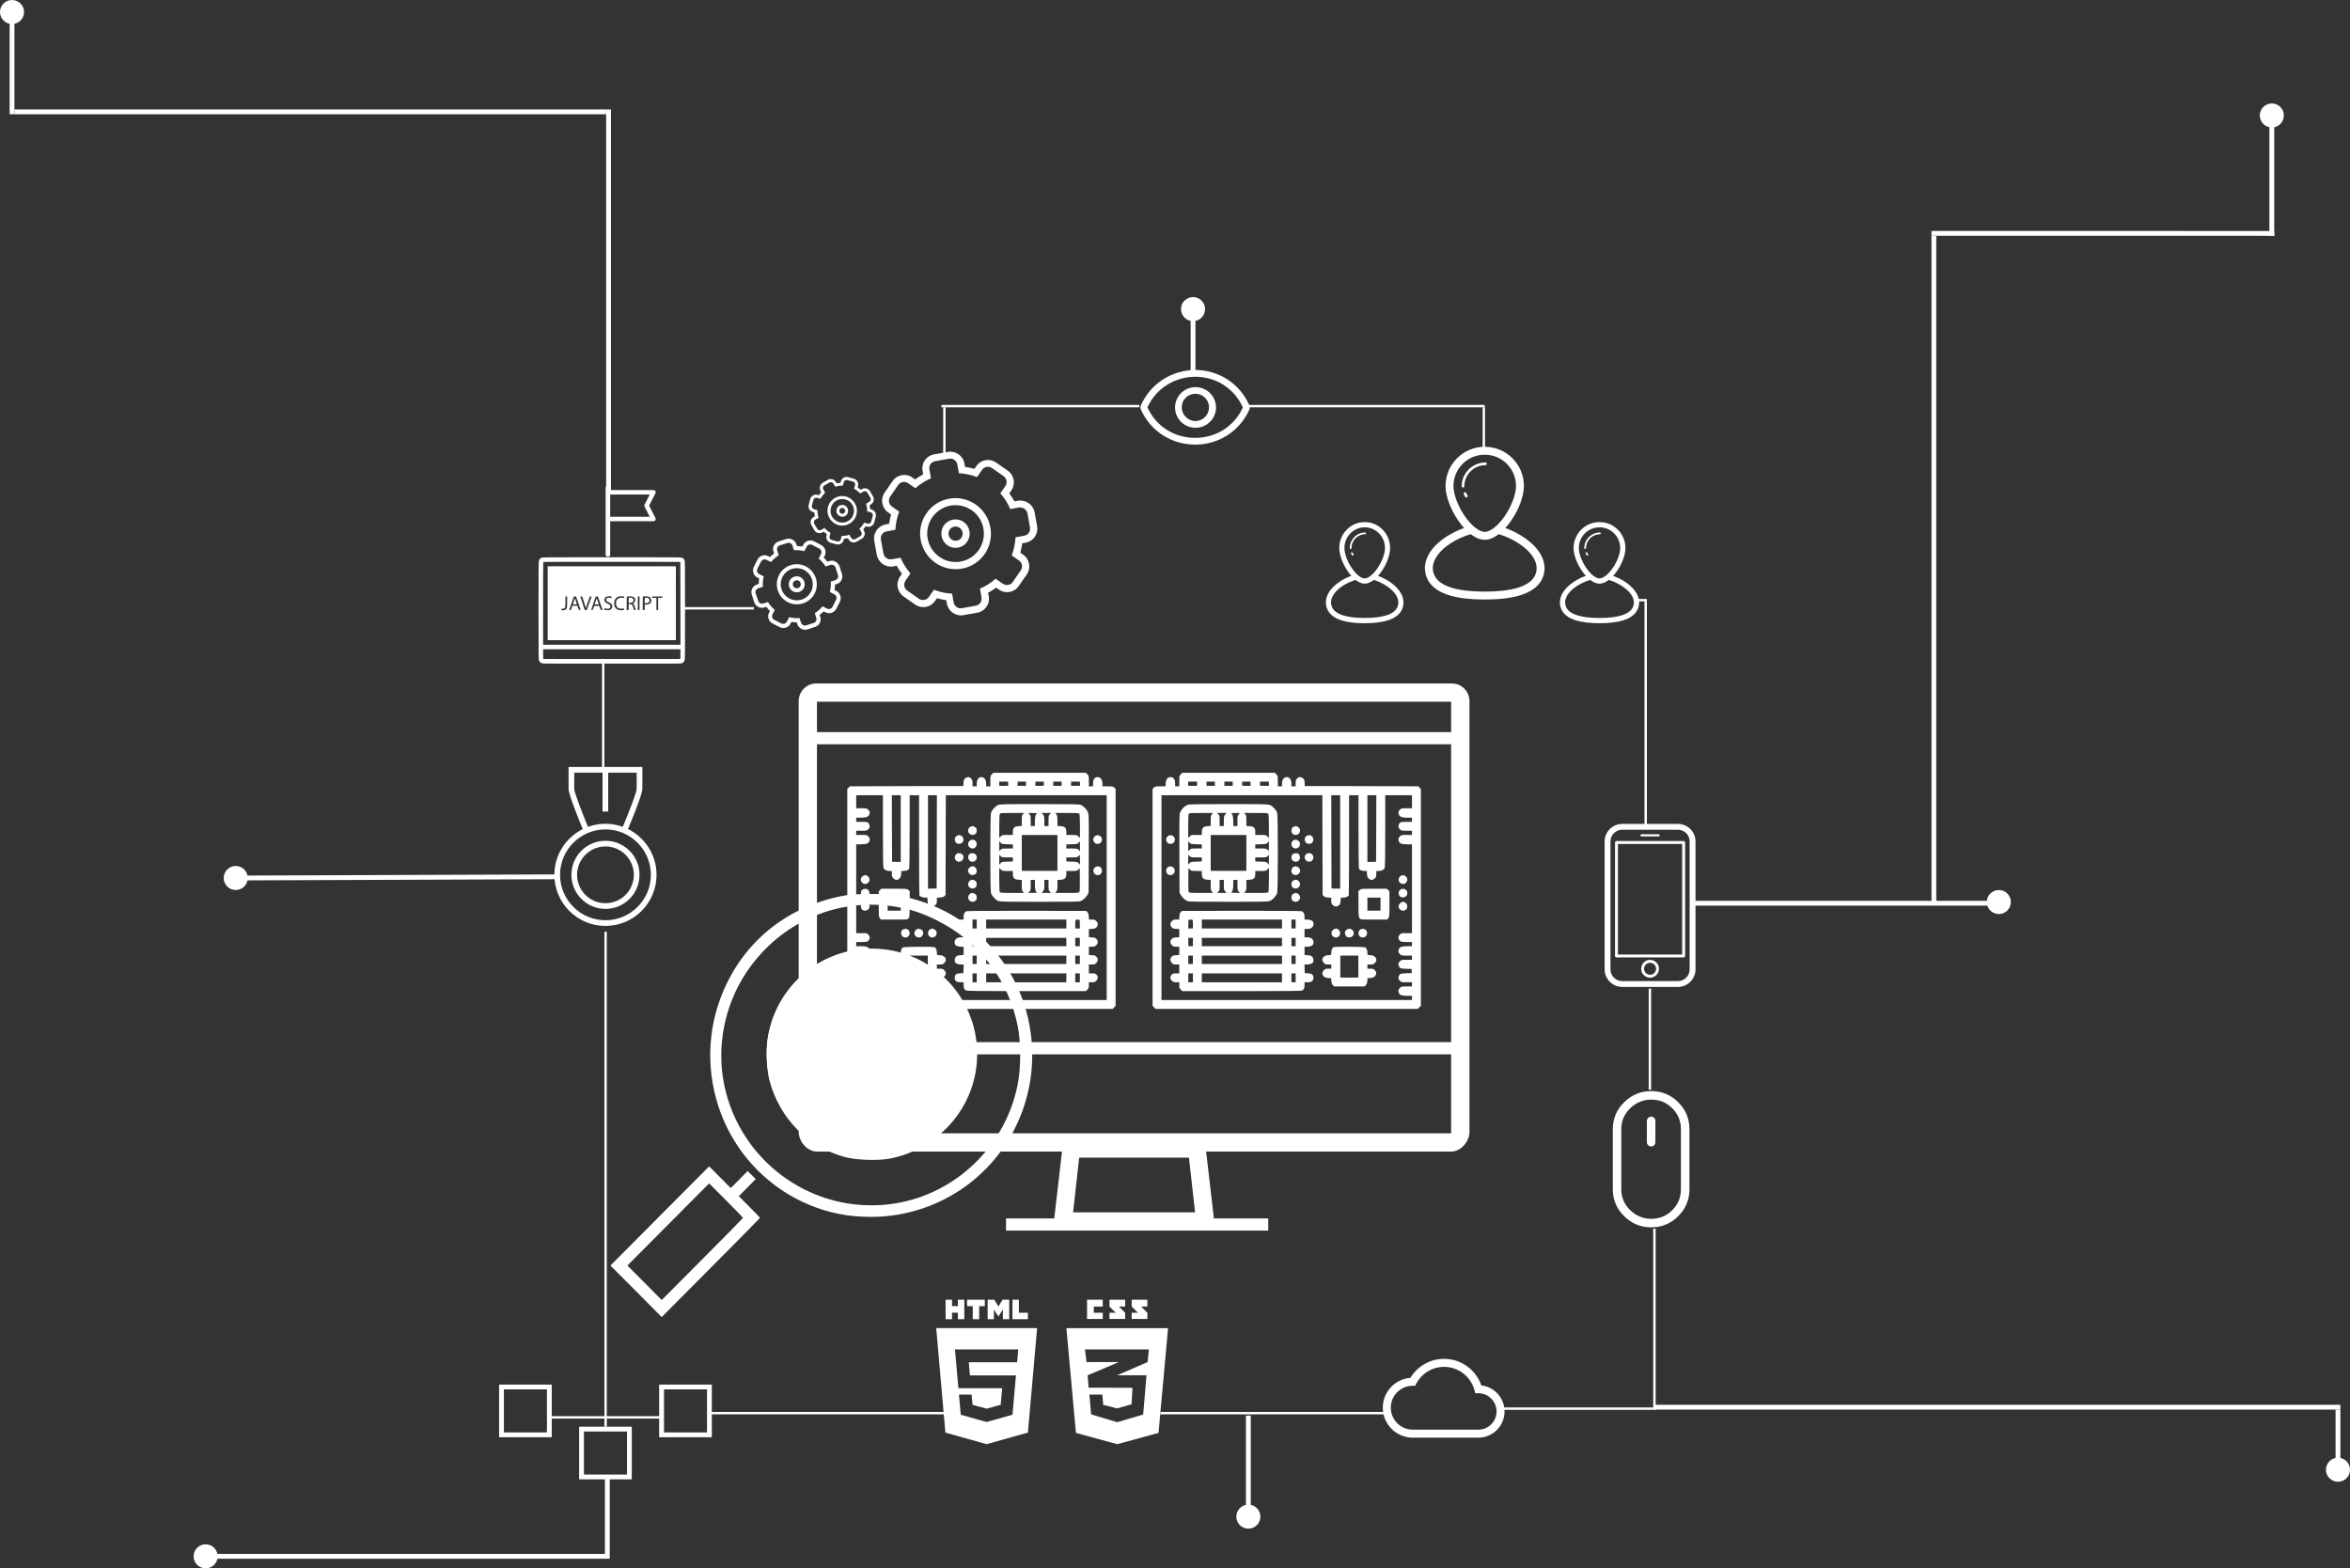 <svg width="1954" height="1304" viewBox="0 0 1954 1304" fill="none" xmlns="http://www.w3.org/2000/svg">
<rect x="0" y="0" width="1954" height="1304" fill="#333333" stroke="none"/>
<path d="M1207.16 568.251H678.786C670.647 568.251 664.102 574.833 664.102 582.946V941.017C664.102 949.131 671.217 957.471 679.298 957.471H830.9H883.045L876.614 1013.07H836.491V1023.17H875.419H1010.47H1054.52V1013.07H1009.33L1002.9 957.471H1206.65C1214.79 957.471 1221.85 949.074 1221.85 941.017V582.946C1221.85 574.833 1215.3 568.251 1207.16 568.251ZM892.265 1008.02L897.331 962.521H988.618L993.684 1008.02H892.265ZM1206.65 942.322H679.298V876.62H1206.59V942.322H1206.65ZM1206.65 866.464H679.298V618.805H1206.59V866.464H1206.65ZM1206.65 608.705H679.298V583.457H1206.59V608.705H1206.65Z" fill="white"/>
<path d="M824.73 643.762C823.51 645.022 823.467 645.154 823.467 649.409V653.796H821.723H819.979V651.624C819.979 648.887 819.107 647.151 817.366 646.411C814.491 645.238 812.137 647.541 812.137 651.624V653.796H810.393H808.649V651.234C808.649 649.148 808.431 648.41 807.691 647.541C806.166 645.848 804.292 645.673 802.637 647.062C801.417 648.061 801.287 648.497 801.155 650.884L801.025 653.578H768.999C751.395 653.578 730.132 653.621 721.81 653.707L706.646 653.794L705.601 654.881L704.51 655.922V746.108V836.332L705.774 837.592L707.037 838.851H816.059H925.081L926.345 837.592L927.608 836.332V746.108V655.927L926.518 654.885C925.559 653.887 925.168 653.798 921.07 653.798H916.713V651.887C916.713 647.891 914.753 645.589 911.875 646.198C909.87 646.631 908.868 648.283 908.868 651.236V653.798H907.124H905.38V649.411C905.38 645.154 905.337 645.024 904.117 643.765L902.853 642.505H864.426H825.994L824.73 643.762ZM838.282 651.626V653.365H834.579H830.875V651.626V649.888H834.579H838.282V651.626ZM853.098 651.626V653.365H849.613H846.127V651.626V649.888H849.613H853.098V651.626ZM867.911 651.626V653.365H864.426H860.941V651.626V649.888H864.426H867.911V651.626ZM882.727 651.626V653.365H879.241H875.756V651.626V649.888H879.241H882.727V651.626ZM897.977 651.626V653.365H894.273H890.569V651.626V649.888H894.273H897.977V651.626V651.626ZM734.141 690.939C734.141 713.05 734.271 720.955 734.665 721.781C735.362 723.302 737.149 724.171 739.589 724.171H741.549V726.601C741.549 728.687 741.724 729.164 742.813 730.294C745.731 733.203 749.392 730.902 749.392 726.123V724.169H751.09C753.269 724.169 755.404 723.388 755.928 722.43C756.189 721.908 756.362 710.268 756.362 691.415V661.181H760.285H764.207V702.406C764.207 725.081 764.337 743.977 764.469 744.369C764.904 745.411 766.996 746.323 769.131 746.323H771.091L771.267 749.017C771.442 751.232 771.658 751.841 772.66 752.71C774.315 754.101 776.145 754.013 777.757 752.449C778.847 751.362 779.02 750.842 779.02 748.799V746.41L781.634 746.235C783.594 746.106 784.509 745.801 785.251 745.105L786.21 744.106L786.339 702.665L786.426 661.181H853.312H920.198V746.323V831.466H816.059H711.918V829.728V827.989H715.841C720.284 827.989 722.158 827.338 722.813 825.556C723.51 823.732 723.337 822.776 721.985 821.43C720.721 820.214 720.589 820.171 716.321 820.171H711.918V818.432V816.694H716.319C720.589 816.694 720.719 816.651 721.983 815.434C723.421 814 723.551 812.915 722.593 811.047C721.81 809.527 721.197 809.352 716.057 809.18L712.134 809.093V807.355V805.616L716.057 805.53C721.199 805.358 721.81 805.183 722.593 803.662C723.551 801.795 723.421 800.708 721.983 799.275C720.719 798.059 720.587 798.016 716.319 798.016H711.918V796.277V794.539H716.319C720.589 794.539 720.719 794.496 721.983 793.279C723.333 791.934 723.508 790.978 722.811 789.154C722.158 787.372 720.284 786.721 715.838 786.721H711.918V784.982V783.244H716.405C721.024 783.201 721.81 782.983 722.722 781.201C723.508 779.767 723.333 778.639 722.112 777.205C720.979 775.859 720.979 775.859 716.448 775.859H711.918V738.934V702.009H715.841C720.284 702.009 722.158 701.358 722.813 699.576C723.51 697.752 723.337 696.796 721.985 695.45C720.721 694.234 720.589 694.191 716.321 694.191H711.918V692.452V690.714H716.319C720.589 690.714 720.719 690.671 721.983 689.454C723.376 688.02 723.551 686.935 722.593 685.11C721.764 683.461 721.286 683.329 716.23 683.329H711.918V681.59V679.852H715.579C719.979 679.852 721.766 679.287 722.595 677.637C723.553 675.812 723.378 674.727 721.985 673.293C720.721 672.077 720.589 672.034 716.321 672.034H711.918V666.603V661.172H723.03H734.141V690.939ZM748.955 688.941V716.697L745.381 716.611L741.763 716.568L741.633 688.853L741.547 661.181H745.251H748.955V688.941ZM778.934 699.93L778.804 738.723L775.23 738.809L771.613 738.895V700.06V661.181H775.317H779.02L778.934 699.93Z" fill="white"/>
<path d="M829.784 669.392C827.562 670.39 824.642 673.649 823.988 675.864C823.248 678.297 823.248 740.069 823.988 742.502C824.642 744.717 827.562 747.976 829.784 748.974C831.439 749.712 833.445 749.8 864.339 749.8C891.182 749.8 897.412 749.714 898.589 749.192C900.593 748.366 903.122 746.065 904.21 743.979L905.169 742.197L905.298 709.705C905.385 677.342 905.385 677.256 904.47 675.084C903.468 672.694 900.896 670.132 898.587 669.176C897.367 668.654 891.528 668.568 864.337 668.568C833.445 668.568 831.442 668.654 829.784 669.392ZM850.569 676.952C849.697 677.864 849.61 678.429 849.61 682.339V686.726L846.997 686.901C843.293 687.162 842.205 688.247 842.205 691.678V694.197H837.804C833.534 694.197 833.404 694.241 832.14 695.457L830.877 696.717V687.203C830.877 681.425 831.052 677.299 831.312 676.777C831.747 675.994 832.357 675.951 841.638 675.951H851.486L850.569 676.952ZM862.334 676.257C861.114 676.734 860.503 678.951 860.503 682.902V686.813H858.76H857.016V682.469C857.016 678.386 856.929 677.995 855.925 677.038L854.881 675.951L858.889 675.994C861.114 675.996 862.639 676.125 862.334 676.257ZM872.924 677.038C871.922 677.993 871.834 678.384 871.834 682.469V686.813H870.09H868.346V682.73C868.346 678.951 868.26 678.515 867.212 677.299L866.079 675.953H870.044H873.967L872.924 677.038ZM897.542 676.777C897.804 677.299 897.977 681.425 897.977 687.203V696.717L896.714 695.457C895.45 694.241 895.32 694.197 891.05 694.197H886.649V691.851C886.649 688.376 885.472 687.16 881.944 686.899L879.241 686.724V682.466C879.241 678.86 879.112 678.079 878.326 677.081L877.454 675.951H887.259C896.541 675.951 897.107 675.996 897.542 676.777ZM879.241 709.183V724.082H864.426H849.61V709.183V694.284H864.426H879.241V709.183ZM837.586 701.93L842.205 702.104V703.797V705.491H837.629C833.315 705.491 832.967 705.577 831.965 706.578L830.875 707.619V703.493V699.367L831.92 700.584C832.921 701.755 833.14 701.798 837.586 701.93ZM897.977 703.58V707.792L896.843 706.618C895.753 705.531 895.448 705.488 891.179 705.488H886.647V703.795V702.102L891.266 701.927C895.666 701.798 895.928 701.753 896.8 700.625C897.324 699.973 897.802 699.451 897.891 699.451C897.934 699.408 897.977 701.276 897.977 703.58ZM837.629 712.875H842.205V714.569V716.262L837.586 716.436C833.142 716.566 832.924 716.611 831.922 717.782L830.877 718.999V714.873V710.747L831.967 711.788C832.967 712.789 833.315 712.875 837.629 712.875ZM897.977 714.873V719.001L896.932 717.784C895.93 716.611 895.712 716.568 891.268 716.439L886.649 716.264V714.571V712.875H891.182C895.452 712.875 895.757 712.832 896.716 711.788C897.283 711.223 897.806 710.701 897.893 710.701C897.934 710.704 897.977 712.571 897.977 714.873ZM837.802 724.171H842.203V726.69C842.203 730.121 843.293 731.209 846.995 731.467L849.608 731.642V736.029C849.608 739.939 849.695 740.504 850.567 741.414L851.482 742.413H841.634C832.352 742.413 831.742 742.37 831.307 741.587C831.045 741.065 830.872 736.939 830.872 731.161V721.647L832.136 722.907C833.402 724.125 833.531 724.171 837.802 724.171ZM897.542 741.546C897.107 742.372 896.584 742.415 887.259 742.415H877.454L878.326 741.285C879.109 740.287 879.241 739.504 879.241 735.897V731.64L881.944 731.465C885.472 731.204 886.649 729.988 886.649 726.513V724.166H891.05C895.234 724.166 895.45 724.123 896.584 722.95L897.761 721.776L897.891 731.247C897.934 737.289 897.847 741.024 897.542 741.546ZM860.503 735.464C860.503 739.417 861.114 741.632 862.334 742.111C862.639 742.241 861.114 742.372 858.892 742.372L854.883 742.415L855.928 741.328C856.929 740.373 857.018 739.982 857.018 735.897V731.553H858.762H860.506V735.464H860.503ZM871.834 735.9C871.834 739.982 871.92 740.373 872.924 741.331L873.969 742.418H870.047H866.081L867.215 741.072C868.26 739.855 868.348 739.422 868.348 735.641V731.553H870.092H871.836V735.9H871.834Z" fill="white"/>
<path d="M806.864 687.464C803.552 689.245 804.859 694.198 808.651 694.198C810.655 694.198 812.137 692.763 812.137 690.852C812.137 688.898 811.745 688.158 810.35 687.464C808.87 686.681 808.303 686.681 806.864 687.464Z" fill="white"/>
<path d="M796.19 694.631C792.572 696.108 793.444 701.583 797.324 701.583C799.416 701.583 800.766 700.495 801.071 698.498C801.505 695.847 798.63 693.589 796.19 694.631Z" fill="white"/>
<path d="M911.008 694.849C909.35 695.761 908.611 697.758 909.307 699.411C910.832 703.06 916.28 702.016 916.28 698.065C916.278 695.369 913.316 693.589 911.008 694.849Z" fill="white"/>
<path d="M806.211 699.15C803.684 701.278 805.339 705.493 808.695 705.493C810.568 705.493 812.137 703.8 812.137 701.8C812.137 698.585 808.651 697.021 806.211 699.15Z" fill="white"/>
<path d="M794.751 710.529C793.661 711.918 793.574 713.613 794.533 714.959C796.841 718.261 801.897 715.871 801.025 711.918C800.417 709.312 796.408 708.402 794.751 710.529Z" fill="white"/>
<path d="M806.343 709.921C804.208 711.571 804.775 715.395 807.301 716.262C808.87 716.827 809.742 716.609 811.178 715.349C812.528 714.133 812.485 711.614 811.135 710.354C810.001 709.269 807.518 709.054 806.343 709.921Z" fill="white"/>
<path d="M806.211 721.302C802.594 724.343 807.256 729.643 811.003 726.733C811.875 726.039 812.137 725.473 812.137 724.128C812.137 720.737 808.738 719.087 806.211 721.302Z" fill="white"/>
<path d="M910.352 721.302C907.825 723.431 909.48 727.646 912.836 727.646C914.709 727.646 916.278 725.952 916.278 723.953C916.278 720.737 912.793 719.173 910.352 721.302Z" fill="white"/>
<path d="M717.801 728.167C715.535 729.384 715.098 732.164 716.929 733.946C718.279 735.337 720.198 735.337 721.766 733.989C724.947 731.295 721.461 726.125 717.801 728.167Z" fill="white"/>
<path d="M806.168 732.511C804.861 733.989 804.599 735.248 805.339 736.68C806.254 738.462 808.214 739.199 809.958 738.505C811.57 737.854 812.137 736.898 812.137 734.899C812.137 731.903 808.173 730.339 806.168 732.511Z" fill="white"/>
<path d="M716.972 739.851C716.143 740.502 715.838 741.153 715.838 742.197C715.838 744.24 716.187 744.978 717.669 745.715C720.195 747.018 722.984 745.411 722.984 742.631C722.986 739.46 719.499 737.854 716.972 739.851Z" fill="white"/>
<path d="M731.744 740.026L730.654 741.067V751.666C730.654 761.745 730.697 762.353 731.569 763.438L732.441 764.568H743.466C754.316 764.568 754.491 764.568 755.404 763.57C756.276 762.657 756.319 762.178 756.406 751.755L756.449 740.938L755.315 739.939C754.138 738.941 753.965 738.941 743.464 738.941H732.789L731.744 740.026ZM748.955 751.755V757.185H743.507H738.059V751.755V746.324H743.507H748.955V751.755Z" fill="white"/>
<path d="M807.04 742.849C805.776 743.371 804.599 745.672 804.991 746.889C805.514 748.67 806.951 749.798 808.651 749.798C810.655 749.798 812.137 748.364 812.137 746.453C812.137 744.499 811.745 743.759 810.35 743.064C808.957 742.327 808.433 742.284 807.04 742.849Z" fill="white"/>
<path d="M717.801 750.32C716.405 751.058 715.841 752.013 715.841 753.708C715.841 758.009 721.723 758.443 722.987 754.274C723.378 753.014 722.29 750.971 720.851 750.32C719.456 749.669 718.934 749.669 717.801 750.32Z" fill="white"/>
<path d="M803.598 757.619C802.029 758.227 801.244 759.791 801.244 762.267V764.568H799.065C796.668 764.568 794.533 765.437 794.098 766.522C792.878 769.781 794.97 772.386 798.89 772.386H801.244V775.861V779.336H798.89C794.967 779.336 792.878 781.941 794.098 785.2C794.533 786.287 796.668 787.154 799.065 787.154H801.244V790.586V794.017L798.63 794.192C796.67 794.321 795.755 794.625 794.926 795.408C793.836 796.407 793.488 798.363 794.098 799.97C794.533 801.057 796.668 801.924 799.065 801.924H801.287L801.157 805.487L801.027 809.093L798.414 809.223C795.102 809.397 793.838 810.396 793.838 812.872C793.838 815.523 795.277 816.694 798.63 816.694H801.244V819.17C801.287 821.821 801.678 822.733 803.293 823.557C803.989 823.947 816.888 824.079 853.533 824.079H902.858L904.121 822.819C905.212 821.689 905.385 821.212 905.385 819.127V816.694H907.825C909.917 816.694 910.395 816.519 911.529 815.434C913.141 813.784 913.23 811.873 911.704 810.396C910.832 809.484 910.222 809.309 908 809.309H905.387V805.616V801.924H907.825C909.917 801.924 910.395 801.749 911.529 800.664C913.098 799.058 913.186 797.233 911.791 795.583C910.919 794.584 910.309 794.367 908.087 794.192L905.385 794.017V790.586V787.154H907.825C909.917 787.154 910.395 786.979 911.529 785.894C913.098 784.288 913.186 782.463 911.791 780.813C910.919 779.814 910.309 779.597 908.087 779.422L905.385 779.247V775.859V772.47L908.087 772.296C910.309 772.123 910.919 771.905 911.791 770.904C913.186 769.254 913.098 767.43 911.529 765.823C910.439 764.736 909.917 764.563 907.868 764.563H905.471L905.296 761.958C905.166 760.004 904.861 759.092 904.162 758.352L903.161 757.396L853.836 757.31C826.604 757.272 804.076 757.401 803.598 757.619ZM812.137 768.26V771.953H810.393H808.649V768.26V764.568H810.393H812.137V768.26ZM886.649 768.26V771.953H853.314H819.982V768.26V764.568H853.316H886.651V768.26H886.649ZM897.847 768.349L897.934 771.955H895.974H894.057V768.567C894.057 766.699 894.187 765.004 894.362 764.831C894.535 764.659 895.364 764.57 896.235 764.659L897.761 764.788L897.847 768.349ZM812.137 783.248V786.723H810.393H808.649V783.248V779.774H810.393H812.137V783.248ZM886.649 783.248V786.723H853.314H819.982V783.248V779.774H853.316H886.651V783.248H886.649ZM897.89 783.248V786.723H895.974H894.057V783.248V779.774H895.974H897.89V783.248ZM812.137 798.018V801.493H810.393H808.649V798.018V794.544H810.393H812.137V798.018ZM886.649 798.018V801.493H853.314H819.982V798.018V794.544H853.316H886.651V798.018H886.649ZM897.89 798.018V801.493H895.974H894.057V798.018V794.544H895.974H897.89V798.018ZM812.137 813.004V816.696H810.393H808.649V813.004V809.311H810.393H812.137V813.004ZM886.649 813.004V816.696H853.314H819.982V813.004V809.311H853.316H886.651V813.004H886.649ZM897.89 813.004V816.696H895.974H894.057V813.004V809.311H895.974H897.89V813.004Z" fill="white"/>
<path d="M751.265 772.604C748.433 773.778 748.609 778.251 751.527 779.252C754.011 780.121 756.365 778.426 756.365 775.863C756.362 773.169 753.792 771.563 751.265 772.604Z" fill="white"/>
<path d="M763.03 772.3C762.463 772.386 761.637 772.951 761.157 773.56C759.197 776.036 760.852 779.424 763.989 779.424C765.295 779.424 765.949 779.163 766.691 778.251C769.086 775.473 766.777 771.737 763.03 772.3Z" fill="white"/>
<path d="M774.228 772.257C770.7 773.56 770.786 778.208 774.358 779.467C774.793 779.642 775.797 779.51 776.58 779.163C779.631 777.903 779.587 773.821 776.58 772.561C775.751 772.214 775.055 771.953 775.012 771.996C774.925 771.996 774.577 772.128 774.228 772.257Z" fill="white"/>
<path d="M750.612 787.767C749.61 788.504 748.957 790.329 748.957 792.415C748.957 794.11 748.957 794.11 747.213 794.11C742.246 794.11 739.849 797.716 742.813 800.669C743.946 801.756 744.424 801.928 746.516 801.928H748.957V803.667V805.405H746.516C744.424 805.405 743.946 805.58 742.813 806.665C741.419 808.099 741.244 809.184 742.202 811.009C742.899 812.398 744.773 813.224 747.213 813.224H748.868L749.043 815.614C749.173 817.352 749.521 818.307 750.264 819.088L751.265 820.175H763.989H776.712L777.714 819.088C778.454 818.305 778.804 817.35 778.934 815.614L779.109 813.224H780.853C785.734 813.224 788.085 809.618 785.167 806.665C784.033 805.578 783.555 805.405 781.463 805.405H779.02V803.667V801.928H781.461C783.553 801.928 784.031 801.754 785.165 800.669C788.129 797.716 785.732 794.11 780.764 794.11C779.02 794.11 779.02 794.11 779.02 792.415C779.02 790.243 778.237 788.114 777.277 787.592C775.972 786.898 751.527 787.07 750.612 787.767ZM771.483 803.665V812.788H763.989H756.451L756.494 803.665V794.541H763.989H771.483V803.665Z" fill="white"/>
<path d="M1061.22 643.762C1062.44 645.022 1062.48 645.154 1062.48 649.409V653.796H1064.23H1065.97V651.624C1065.97 648.887 1066.84 647.151 1068.58 646.411C1071.46 645.238 1073.81 647.541 1073.81 651.624V653.796H1075.56H1077.3V651.234C1077.3 649.148 1077.52 648.41 1078.26 647.541C1079.78 645.848 1081.66 645.673 1083.31 647.062C1084.53 648.061 1084.66 648.497 1084.79 650.884L1084.92 653.578H1116.95C1134.55 653.578 1155.82 653.621 1164.14 653.707L1179.3 653.794L1180.35 654.881L1181.44 655.922V746.108V836.332L1180.18 837.592L1178.91 838.851H1069.89H960.868L959.604 837.592L958.341 836.332V746.108V655.927L959.431 654.885C960.39 653.887 960.781 653.798 964.879 653.798H969.236V651.887C969.236 647.891 971.196 645.589 974.074 646.198C976.079 646.631 977.081 648.283 977.081 651.236V653.798H978.825H980.569V649.411C980.569 645.154 980.612 645.024 981.832 643.765L983.096 642.505H1021.52H1059.96L1061.22 643.762ZM1047.67 651.626V653.365H1051.37H1055.07V651.626V649.888H1051.37H1047.67V651.626ZM1032.85 651.626V653.365H1036.34H1039.82V651.626V649.888H1036.34H1032.85V651.626ZM1018.04 651.626V653.365H1021.52H1025.01V651.626V649.888H1021.52H1018.04V651.626ZM1003.22 651.626V653.365H1006.71H1010.19V651.626V649.888H1006.71H1003.22V651.626ZM987.972 651.626V653.365H991.676H995.38V651.626V649.888H991.676H987.972V651.626V651.626ZM1151.81 690.939C1151.81 713.05 1151.68 720.955 1151.28 721.781C1150.59 723.302 1148.8 724.171 1146.36 724.171H1144.4V726.601C1144.4 728.687 1144.22 729.164 1143.14 730.294C1140.22 733.203 1136.56 730.902 1136.56 726.123V724.169H1134.86C1132.68 724.169 1130.55 723.388 1130.02 722.43C1129.76 721.908 1129.59 710.268 1129.59 691.415V661.181H1125.66H1121.74V702.406C1121.74 725.081 1121.61 743.977 1121.48 744.369C1121.05 745.411 1118.95 746.323 1116.82 746.323H1114.86L1114.68 749.017C1114.51 751.232 1114.29 751.841 1113.29 752.71C1111.63 754.101 1109.8 754.013 1108.19 752.449C1107.1 751.362 1106.93 750.842 1106.93 748.799V746.41L1104.32 746.235C1102.36 746.106 1101.44 745.801 1100.7 745.105L1099.74 744.106L1099.61 702.665L1099.52 661.181H1032.64H965.751V746.323V831.466H1069.89H1174.03V829.728V827.989H1170.11C1165.66 827.989 1163.79 827.338 1163.14 825.556C1162.44 823.732 1162.61 822.776 1163.96 821.43C1165.23 820.214 1165.36 820.171 1169.63 820.171H1174.03V818.432V816.694H1169.63C1165.36 816.694 1165.23 816.651 1163.97 815.434C1162.53 814 1162.4 812.915 1163.36 811.047C1164.14 809.527 1164.75 809.352 1169.89 809.18L1173.81 809.093V807.355V805.616L1169.89 805.53C1164.75 805.358 1164.14 805.183 1163.36 803.662C1162.4 801.795 1162.53 800.708 1163.97 799.275C1165.23 798.059 1165.36 798.016 1169.63 798.016H1174.03V796.277V794.539H1169.63C1165.36 794.539 1165.23 794.496 1163.97 793.279C1162.62 791.934 1162.44 790.978 1163.14 789.154C1163.79 787.372 1165.66 786.721 1170.11 786.721H1174.03V784.982V783.244H1169.54C1164.92 783.201 1164.14 782.983 1163.23 781.201C1162.44 779.767 1162.62 778.639 1163.84 777.205C1164.97 775.859 1164.97 775.859 1169.5 775.859H1174.03V738.934V702.009H1170.11C1165.66 702.009 1163.79 701.358 1163.14 699.576C1162.44 697.752 1162.61 696.796 1163.96 695.45C1165.23 694.234 1165.36 694.191 1169.63 694.191H1174.03V692.452V690.714H1169.63C1165.36 690.714 1165.23 690.671 1163.97 689.454C1162.57 688.02 1162.4 686.935 1163.36 685.11C1164.18 683.46 1164.66 683.329 1169.72 683.329H1174.03V681.59V679.852H1170.37C1165.97 679.852 1164.18 679.287 1163.35 677.637C1162.4 675.812 1162.57 674.727 1163.96 673.293C1165.23 672.077 1165.36 672.034 1169.63 672.034H1174.03V666.603V661.172H1162.92H1151.81V690.939ZM1136.99 688.941V716.697L1140.57 716.611L1144.19 716.568L1144.32 688.853L1144.4 661.181H1140.7H1136.99V688.941ZM1107.02 699.93L1107.14 738.723L1110.72 738.809L1114.34 738.895V700.06V661.181H1110.63H1106.93L1107.02 699.93Z" fill="white"/>
<path d="M1056.16 669.392C1058.39 670.39 1061.31 673.649 1061.96 675.864C1062.7 678.297 1062.7 740.069 1061.96 742.502C1061.31 744.717 1058.39 747.976 1056.16 748.974C1054.51 749.712 1052.5 749.8 1021.61 749.8C994.767 749.8 988.537 749.714 987.36 749.192C985.356 748.366 982.827 746.065 981.739 743.979L980.78 742.197L980.651 709.705C980.564 677.342 980.564 677.256 981.479 675.084C982.481 672.694 985.053 670.132 987.362 669.176C988.582 668.654 994.421 668.568 1021.61 668.568C1052.5 668.568 1054.51 668.654 1056.16 669.392ZM1035.38 676.952C1036.25 677.864 1036.34 678.429 1036.34 682.339V686.726L1038.95 686.901C1042.66 687.162 1043.74 688.247 1043.74 691.678V694.197H1048.14C1052.42 694.197 1052.55 694.241 1053.81 695.457L1055.07 696.717V687.203C1055.07 681.425 1054.9 677.299 1054.64 676.777C1054.2 675.994 1053.59 675.951 1044.31 675.951H1034.46L1035.38 676.952ZM1023.62 676.257C1024.84 676.734 1025.45 678.951 1025.45 682.902V686.813H1027.19H1028.93V682.469C1028.93 678.386 1029.02 677.995 1030.02 677.038L1031.07 675.951L1027.06 675.994C1024.84 675.996 1023.31 676.125 1023.62 676.257ZM1013.02 677.038C1014.03 677.993 1014.12 678.384 1014.12 682.469V686.813H1015.86H1017.6V682.73C1017.6 678.951 1017.69 678.515 1018.74 677.299L1019.87 675.953H1015.9H1011.98L1013.02 677.038ZM988.407 676.777C988.145 677.299 987.972 681.425 987.972 687.203V696.717L989.235 695.457C990.499 694.241 990.629 694.197 994.899 694.197H999.3V691.851C999.3 688.376 1000.48 687.16 1004.01 686.899L1006.71 686.724V682.466C1006.71 678.86 1006.84 678.079 1007.62 677.081L1008.49 675.951H998.69C989.408 675.951 988.842 675.996 988.407 676.777ZM1006.71 709.183V724.082H1021.52H1036.34V709.183V694.284H1021.52H1006.71V709.183ZM1048.36 701.93L1043.74 702.104V703.797V705.491H1048.32C1052.63 705.491 1052.98 705.577 1053.98 706.578L1055.07 707.619V703.493V699.367L1054.03 700.584C1053.03 701.755 1052.81 701.798 1048.36 701.93ZM987.972 703.58V707.792L989.106 706.618C990.196 705.531 990.501 705.488 994.77 705.488H999.302V703.795V702.102L994.683 701.927C990.283 701.798 990.021 701.753 989.149 700.625C988.625 699.973 988.147 699.451 988.058 699.451C988.015 699.408 987.972 701.276 987.972 703.58ZM1048.32 712.875H1043.74V714.569V716.262L1048.36 716.436C1052.81 716.566 1053.03 716.611 1054.03 717.782L1055.07 718.999V714.873V710.747L1053.98 711.788C1052.98 712.789 1052.63 712.875 1048.32 712.875ZM987.972 714.873V719.001L989.017 717.784C990.019 716.611 990.237 716.568 994.681 716.439L999.3 716.264V714.571V712.875H994.767C990.497 712.875 990.192 712.832 989.233 711.788C988.666 711.223 988.143 710.701 988.056 710.701C988.015 710.704 987.972 712.571 987.972 714.873ZM1048.15 724.171H1043.75V726.69C1043.75 730.121 1042.66 731.209 1038.95 731.467L1036.34 731.642V736.029C1036.34 739.939 1036.25 740.504 1035.38 741.414L1034.47 742.413H1044.32C1053.6 742.413 1054.21 742.37 1054.64 741.587C1054.9 741.065 1055.08 736.939 1055.08 731.161V721.647L1053.81 722.907C1052.55 724.125 1052.42 724.171 1048.15 724.171ZM988.407 741.546C988.842 742.372 989.365 742.415 998.69 742.415H1008.49L1007.62 741.285C1006.84 740.287 1006.71 739.504 1006.71 735.897V731.64L1004.01 731.465C1000.48 731.204 999.3 729.988 999.3 726.513V724.166H994.899C990.715 724.166 990.499 724.123 989.365 722.95L988.188 721.776L988.058 731.247C988.015 737.289 988.102 741.024 988.407 741.546ZM1025.45 735.464C1025.45 739.417 1024.84 741.632 1023.62 742.111C1023.31 742.241 1024.84 742.372 1027.06 742.372L1031.07 742.415L1030.02 741.328C1029.02 740.373 1028.93 739.982 1028.93 735.897V731.553H1027.19H1025.44V735.464H1025.45ZM1014.12 735.9C1014.12 739.982 1014.03 740.373 1013.02 741.331L1011.98 742.418H1015.9H1019.87L1018.73 741.072C1017.69 739.855 1017.6 739.422 1017.6 735.641V731.553H1015.86H1014.11V735.9H1014.12Z" fill="white"/>
<path d="M1079.08 687.464C1082.4 689.245 1081.09 694.198 1077.3 694.198C1075.29 694.198 1073.81 692.763 1073.81 690.852C1073.81 688.898 1074.2 688.158 1075.6 687.464C1077.08 686.681 1077.65 686.681 1079.08 687.464Z" fill="white"/>
<path d="M1089.76 694.631C1093.38 696.108 1092.5 701.583 1088.63 701.583C1086.53 701.583 1085.18 700.495 1084.88 698.498C1084.44 695.847 1087.32 693.589 1089.76 694.631Z" fill="white"/>
<path d="M974.941 694.849C976.599 695.761 977.338 697.758 976.642 699.411C975.117 703.06 969.669 702.016 969.669 698.065C969.671 695.369 972.633 693.589 974.941 694.849Z" fill="white"/>
<path d="M1079.74 699.15C1082.26 701.278 1080.61 705.493 1077.25 705.493C1075.38 705.493 1073.81 703.8 1073.81 701.8C1073.81 698.585 1077.3 697.021 1079.74 699.15Z" fill="white"/>
<path d="M1091.2 710.529C1092.29 711.918 1092.37 713.613 1091.42 714.959C1089.11 718.261 1084.05 715.871 1084.92 711.918C1085.53 709.312 1089.54 708.402 1091.2 710.529Z" fill="white"/>
<path d="M1079.61 709.921C1081.74 711.571 1081.17 715.395 1078.65 716.262C1077.08 716.827 1076.21 716.609 1074.77 715.349C1073.42 714.133 1073.46 711.614 1074.81 710.354C1075.95 709.269 1078.43 709.054 1079.61 709.921Z" fill="white"/>
<path d="M1079.74 721.302C1083.36 724.343 1078.69 729.643 1074.95 726.733C1074.07 726.039 1073.81 725.474 1073.81 724.128C1073.81 720.737 1077.21 719.087 1079.74 721.302Z" fill="white"/>
<path d="M975.597 721.302C978.124 723.431 976.469 727.646 973.113 727.646C971.24 727.646 969.671 725.952 969.671 723.953C969.671 720.737 973.156 719.173 975.597 721.302Z" fill="white"/>
<path d="M1168.15 728.167C1170.41 729.384 1170.85 732.164 1169.02 733.946C1167.67 735.337 1165.75 735.337 1164.18 733.989C1161 731.295 1164.49 726.125 1168.15 728.167Z" fill="white"/>
<path d="M1079.78 732.511C1081.09 733.989 1081.35 735.248 1080.61 736.68C1079.69 738.462 1077.73 739.199 1075.99 738.505C1074.38 737.854 1073.81 736.898 1073.81 734.899C1073.81 731.903 1077.78 730.339 1079.78 732.511Z" fill="white"/>
<path d="M1168.98 739.851C1169.81 740.502 1170.11 741.154 1170.11 742.198C1170.11 744.24 1169.76 744.978 1168.28 745.715C1165.75 747.018 1162.96 745.411 1162.96 742.631C1162.96 739.461 1166.45 737.854 1168.98 739.851Z" fill="white"/>
<path d="M1154.2 740.026L1155.3 741.067V751.666C1155.3 761.745 1155.25 762.353 1154.38 763.438L1153.51 764.568H1142.48C1131.63 764.568 1131.46 764.568 1130.55 763.57C1129.67 762.657 1129.63 762.178 1129.54 751.755L1129.5 740.938L1130.63 739.939C1131.81 738.941 1131.98 738.941 1142.49 738.941H1153.16L1154.2 740.026ZM1136.99 751.755V757.185H1142.44H1147.89V751.755V746.324H1142.44H1136.99V751.755Z" fill="white"/>
<path d="M1078.91 742.849C1080.17 743.371 1081.35 745.672 1080.96 746.889C1080.43 748.67 1079 749.798 1077.3 749.798C1075.29 749.798 1073.81 748.364 1073.81 746.453C1073.81 744.499 1074.2 743.759 1075.6 743.064C1076.99 742.327 1077.52 742.284 1078.91 742.849Z" fill="white"/>
<path d="M1168.15 750.32C1169.54 751.058 1170.11 752.013 1170.11 753.708C1170.11 758.009 1164.23 758.443 1162.96 754.274C1162.57 753.014 1163.66 750.971 1165.1 750.32C1166.49 749.669 1167.01 749.669 1168.15 750.32Z" fill="white"/>
<path d="M1082.35 757.619C1083.92 758.227 1084.71 759.791 1084.71 762.267V764.568H1086.88C1089.28 764.568 1091.42 765.437 1091.85 766.522C1093.07 769.781 1090.98 772.386 1087.06 772.386H1084.71V775.861V779.336H1087.06C1090.98 779.336 1093.07 781.941 1091.85 785.2C1091.42 786.287 1089.28 787.154 1086.88 787.154H1084.71V790.586V794.017L1087.32 794.192C1089.28 794.321 1090.19 794.625 1091.02 795.408C1092.11 796.407 1092.46 798.363 1091.85 799.97C1091.42 801.057 1089.28 801.924 1086.88 801.924H1084.66L1084.79 805.487L1084.92 809.093L1087.53 809.223C1090.85 809.397 1092.11 810.396 1092.11 812.872C1092.11 815.523 1090.67 816.694 1087.32 816.694H1084.71V819.17C1084.66 821.821 1084.27 822.733 1082.66 823.557C1081.96 823.947 1069.06 824.079 1032.42 824.079H983.091L981.828 822.819C980.737 821.689 980.564 821.212 980.564 819.127V816.694H978.124C976.032 816.694 975.554 816.519 974.42 815.434C972.808 813.784 972.719 811.873 974.245 810.396C975.117 809.484 975.727 809.309 977.949 809.309H980.562V805.616V801.924H978.124C976.032 801.924 975.554 801.749 974.42 800.664C972.851 799.058 972.763 797.233 974.158 795.583C975.03 794.584 975.64 794.367 977.862 794.192L980.564 794.017V790.586V787.154H978.124C976.032 787.154 975.554 786.979 974.42 785.894C972.851 784.288 972.763 782.463 974.158 780.813C975.03 779.814 975.64 779.597 977.862 779.422L980.564 779.247V775.859V772.47L977.862 772.296C975.64 772.123 975.03 771.905 974.158 770.904C972.763 769.254 972.851 767.43 974.42 765.823C975.51 764.736 976.032 764.563 978.081 764.563H980.478L980.653 761.958C980.783 760.004 981.088 759.092 981.787 758.352L982.788 757.396L1032.11 757.31C1059.35 757.272 1081.87 757.401 1082.35 757.619ZM1073.81 768.26V771.953H1075.56H1077.3V768.26V764.568H1075.56H1073.81V768.26ZM999.3 768.26V771.953H1032.63H1065.97V768.26V764.568H1032.63H999.298V768.26H999.3ZM988.102 768.349L988.015 771.955H989.975H991.892V768.567C991.892 766.699 991.762 765.004 991.587 764.831C991.414 764.659 990.585 764.57 989.713 764.659L988.188 764.788L988.102 768.349ZM1073.81 783.248V786.723H1075.56H1077.3V783.248V779.774H1075.56H1073.81V783.248ZM999.3 783.248V786.723H1032.63H1065.97V783.248V779.774H1032.63H999.298V783.248H999.3ZM988.058 783.248V786.723H989.975H991.892V783.248V779.774H989.975H988.058V783.248ZM1073.81 798.018V801.493H1075.56H1077.3V798.018V794.544H1075.56H1073.81V798.018ZM999.3 798.018V801.493H1032.63H1065.97V798.018V794.544H1032.63H999.298V798.018H999.3ZM988.058 798.018V801.493H989.975H991.892V798.018V794.544H989.975H988.058V798.018ZM1073.81 813.004V816.696H1075.56H1077.3V813.004V809.311H1075.56H1073.81V813.004ZM999.3 813.004V816.696H1032.63H1065.97V813.004V809.311H1032.63H999.298V813.004H999.3ZM988.058 813.004V816.696H989.975H991.892V813.004V809.311H989.975H988.058V813.004Z" fill="white"/>
<path d="M1134.68 772.604C1137.52 773.778 1137.34 778.251 1134.42 779.252C1131.94 780.121 1129.58 778.426 1129.58 775.863C1129.59 773.169 1132.16 771.563 1134.68 772.604Z" fill="white"/>
<path d="M1122.92 772.3C1123.49 772.386 1124.31 772.951 1124.79 773.56C1126.75 776.036 1125.1 779.424 1121.96 779.424C1120.65 779.424 1120 779.163 1119.26 778.251C1116.86 775.473 1119.17 771.737 1122.92 772.3Z" fill="white"/>
<path d="M1111.72 772.257C1115.25 773.56 1115.16 778.208 1111.59 779.467C1111.16 779.642 1110.15 779.51 1109.37 779.163C1106.32 777.903 1106.36 773.821 1109.37 772.561C1110.2 772.214 1110.89 771.953 1110.94 771.996C1111.02 771.996 1111.37 772.128 1111.72 772.257Z" fill="white"/>
<path d="M1135.34 787.767C1136.34 788.504 1136.99 790.329 1136.99 792.415C1136.99 794.11 1136.99 794.11 1138.74 794.11C1143.7 794.11 1146.1 797.716 1143.14 800.669C1142 801.756 1141.52 801.928 1139.43 801.928H1136.99V803.667V805.405H1139.43C1141.52 805.405 1142 805.58 1143.14 806.665C1144.53 808.099 1144.7 809.184 1143.75 811.009C1143.05 812.398 1141.18 813.224 1138.74 813.224H1137.08L1136.91 815.614C1136.78 817.352 1136.43 818.307 1135.69 819.088L1134.68 820.175H1121.96H1109.24L1108.24 819.088C1107.5 818.305 1107.14 817.35 1107.02 815.614L1106.84 813.224H1105.1C1100.22 813.224 1097.86 809.618 1100.78 806.665C1101.92 805.578 1102.39 805.405 1104.49 805.405H1106.93V803.667V801.928H1104.49C1102.4 801.928 1101.92 801.754 1100.78 800.669C1097.82 797.716 1100.22 794.11 1105.18 794.11C1106.93 794.11 1106.93 794.11 1106.93 792.415C1106.93 790.243 1107.71 788.114 1108.67 787.592C1109.98 786.898 1134.42 787.07 1135.34 787.767ZM1114.47 803.665V812.788H1121.96H1129.5L1129.45 803.665V794.541H1121.96H1114.47V803.665Z" fill="white"/>
<path d="M660.424 479.472C656.958 480.621 655.046 484.347 656.174 487.89C657.274 491.384 661.126 493.288 664.543 492.168C668.057 490.991 669.92 487.293 668.792 483.75C667.693 480.256 663.939 478.295 660.424 479.472ZM665.699 484.75C666.263 486.521 665.307 488.384 663.585 488.92C661.842 489.533 659.979 488.577 659.415 486.805C658.801 485.062 659.758 483.199 661.529 482.635C663.223 482.05 665.086 483.007 665.699 484.75Z" fill="white"/>
<path d="M657.333 469.919C648.631 472.781 643.878 482.144 646.719 490.924C649.56 499.704 658.952 504.506 667.732 501.665C676.512 498.824 681.236 489.411 678.346 480.66C675.456 471.908 666.036 467.057 657.333 469.919ZM675.126 481.667C677.452 488.647 673.684 496.196 666.676 498.473C659.667 500.75 652.138 496.905 649.861 489.896C647.535 482.916 651.352 475.338 658.361 473.061C665.37 470.784 672.849 474.658 675.126 481.667Z" fill="white"/>
<path d="M689.448 466.516L687.902 467.016C687.017 465.823 686.005 464.638 684.951 463.608L685.726 462.112C687.387 458.859 686.052 454.845 682.771 453.135L676.865 450.057C673.563 448.424 669.599 449.73 667.938 452.983L667.134 454.43C665.697 454.211 664.19 454.098 662.712 454.034L662.134 452.467C661.035 448.973 657.232 447.04 653.688 448.168L647.326 450.202C643.861 451.351 641.949 455.077 643.126 458.592L643.654 460.187C642.461 461.073 641.325 462.056 640.295 463.11L638.778 462.412C635.497 460.702 631.532 462.008 629.871 465.261L626.821 471.216C625.189 474.518 626.474 478.56 629.804 480.242L631.272 480.968C631.004 482.433 630.891 483.94 630.933 485.489L629.337 486.017C625.871 487.166 623.91 490.92 625.087 494.435L627.171 500.768C628.32 504.234 632.123 506.167 635.617 505.067L637.213 504.539C638.098 505.732 639.061 506.946 640.163 507.947L639.438 509.415C637.756 512.745 639.09 516.759 642.392 518.392L648.348 521.442C651.6 523.103 655.593 521.846 657.255 518.593L658.029 517.097C659.466 517.316 660.973 517.429 662.501 517.464L663.001 519.011C664.227 522.497 667.953 524.41 671.447 523.31L677.781 521.226C681.274 520.126 683.208 516.323 682.03 512.809L681.531 511.262C682.723 510.377 683.81 509.422 684.89 508.34L686.386 509.114C689.667 510.825 693.681 509.49 695.342 506.237L698.342 500.311C699.975 497.009 698.69 492.966 695.437 491.305L693.892 490.559C694.16 489.093 694.273 487.586 694.259 486.087L695.855 485.559C699.3 484.488 701.233 480.684 700.084 477.219L698.021 470.808C696.717 467.301 692.963 465.339 689.448 466.516ZM694.724 471.794L696.758 478.156C697.372 479.899 696.415 481.762 694.644 482.326L693.997 482.568L690.728 483.604C690.981 486.538 690.698 489.454 690.028 492.266L693.097 493.836L693.753 494.178C695.404 494.994 696.033 496.991 695.216 498.642L692.216 504.569C691.371 506.171 689.403 506.848 687.752 506.032L687.124 505.739L684.026 504.12C682.198 506.289 679.975 508.228 677.476 509.802L678.561 513.042L678.754 513.717C679.339 515.411 678.362 517.352 676.59 517.916L670.306 519.971C668.534 520.535 666.72 519.551 666.136 517.857L665.893 517.21L664.78 513.92C661.818 514.124 658.951 513.812 656.139 513.142L654.548 516.289L654.206 516.945C653.41 518.519 651.393 519.225 649.742 518.408L643.787 515.358C642.185 514.514 641.507 512.546 642.295 510.845L642.637 510.189L644.208 507.12C642.01 505.243 640.022 503.048 638.497 500.521L635.306 501.577L634.631 501.77C632.859 502.334 630.996 501.378 630.461 499.655L628.349 493.273C627.735 491.529 628.741 489.638 630.512 489.074L631.187 488.881L634.309 487.931C634.056 484.996 634.388 482.052 635.058 479.24L631.912 477.649L631.255 477.307C629.604 476.491 628.976 474.494 629.792 472.843L632.842 466.888C633.638 465.315 635.655 464.609 637.306 465.425L641.032 467.337C642.909 465.14 645.082 463.229 647.582 461.655L646.469 458.365L646.247 457.641C645.712 455.919 646.59 454.035 648.362 453.471L654.675 451.465C656.446 450.901 658.309 451.857 658.894 453.551L659.087 454.226L660.2 457.516C663.134 457.263 666.05 457.546 668.841 458.294L670.774 454.491C671.57 452.917 673.587 452.211 675.238 453.028L681.193 456.078C682.844 456.894 683.501 458.94 682.685 460.591L682.343 461.247L680.752 464.394C682.949 466.271 684.937 468.465 686.491 471.042L689.731 469.958L690.378 469.715C692.248 469.095 694.111 470.051 694.724 471.794Z" fill="white"/>
<path d="M703.416 412.838C696.854 411.122 690.169 414.981 688.452 421.543C686.736 428.105 690.644 434.761 697.136 436.584C703.698 438.3 710.383 434.441 712.099 427.879C713.894 421.338 709.957 414.632 703.416 412.838ZM709.773 427.256C708.382 432.45 703.052 435.593 697.858 434.201C692.663 432.809 689.492 427.431 690.905 422.158C692.268 416.915 697.626 413.821 702.849 415.262C708.065 416.577 711.186 421.984 709.773 427.256Z" fill="white"/>
<path d="M695.634 423.426C694.9 426.013 696.46 428.716 699.125 429.472C701.712 430.206 704.415 428.646 705.044 425.989C705.779 423.402 704.218 420.698 701.553 419.943C698.946 419.286 696.291 420.818 695.634 423.426ZM702.69 425.316C702.336 426.634 701.009 427.401 699.72 427.097C698.402 426.743 697.607 425.367 697.939 424.127C698.293 422.809 699.62 422.042 700.938 422.396C702.227 422.7 702.994 424.027 702.69 425.316Z" fill="white"/>
<path d="M718.368 441.234L717.744 440.153C718.459 439.347 719.145 438.492 719.725 437.567L720.888 437.879C723.496 438.536 726.199 436.975 726.934 434.388L728.172 429.61C728.879 426.974 727.297 424.348 724.71 423.613L723.547 423.301C723.458 422.239 723.263 421.106 723.096 420.023L724.128 419.427C726.439 418.093 727.249 415.069 725.887 412.71L723.418 408.434C722.084 406.123 719.109 405.285 716.75 406.647L715.718 407.243C714.912 406.528 714.008 405.871 713.104 405.213L713.416 404.05C714.122 401.414 712.561 398.711 709.925 398.004L705.196 396.737C702.609 396.002 699.905 397.563 699.199 400.199L698.887 401.362C697.747 401.431 696.664 401.597 695.609 401.813L694.985 400.732C693.651 398.422 690.627 397.611 688.317 398.945L684.09 401.386C681.779 402.72 680.92 405.772 682.282 408.131L682.878 409.163C682.164 409.969 681.506 410.873 680.897 411.749L679.734 411.437C677.098 410.731 674.395 412.292 673.689 414.928L672.45 419.706C671.743 422.342 673.325 424.968 675.912 425.703L677.075 426.014C677.115 427.105 677.282 428.189 677.526 429.293L676.445 429.917C674.134 431.251 673.324 434.275 674.658 436.585L677.127 440.861C678.489 443.221 681.435 444.01 683.795 442.648L684.876 442.024C685.661 442.816 686.537 443.424 687.518 444.103L687.207 445.266C686.549 447.873 688.11 450.577 690.697 451.312L695.427 452.579C698.063 453.285 700.717 451.753 701.472 449.088L701.735 447.954C702.875 447.885 703.958 447.718 705.013 447.503L705.638 448.584C707 450.943 709.995 451.704 712.355 450.342L716.582 447.902C718.969 446.589 719.702 443.544 718.368 441.234ZM715.971 441.963L716.226 442.405C716.908 443.585 716.464 445.086 715.361 445.788L711.134 448.229C709.955 448.91 708.453 448.466 707.801 447.335L707.517 446.844L706.24 444.632C704.243 445.26 702.076 445.594 699.936 445.519L699.292 447.922L699.196 448.437C698.814 449.706 697.438 450.5 696.197 450.168L691.468 448.9C690.15 448.547 689.355 447.171 689.737 445.902L689.911 445.409L690.555 443.005C688.635 441.951 686.974 440.55 685.51 439.036L683.299 440.313L682.856 440.568C681.676 441.249 680.203 440.855 679.522 439.675L677.004 435.427C676.323 434.247 676.767 432.746 677.898 432.093L680.601 430.532C680.022 428.508 679.688 426.341 679.735 424.151L677.282 423.535L676.789 423.362C675.471 423.009 674.704 421.681 675.057 420.363L676.325 415.634C676.678 414.316 678.054 413.521 679.323 413.903L679.817 414.077L682.22 414.721C683.275 412.801 684.598 411.12 686.112 409.656L684.579 407.001C683.898 405.822 684.265 404.3 685.444 403.618L689.671 401.178C690.802 400.525 692.353 400.941 693.005 402.071L693.289 402.563L694.509 404.676C696.534 404.097 698.673 403.714 700.813 403.789L701.457 401.386L701.553 400.872C701.907 399.554 703.283 398.759 704.552 399.141L709.281 400.408C710.599 400.761 711.365 402.088 711.012 403.406L710.838 403.9L710.223 406.352C712.093 407.435 713.775 408.758 715.239 410.272L717.45 408.995L717.893 408.74C719.072 408.059 720.574 408.503 721.227 409.633L723.745 413.881C724.426 415.061 723.982 416.562 722.851 417.215L722.36 417.499L720.148 418.776C720.756 420.85 721.061 422.967 721.014 425.157L723.467 425.773L723.96 425.946C725.278 426.3 726.045 427.627 725.691 428.945L724.424 433.674C724.043 434.943 722.666 435.738 721.426 435.405L720.932 435.232L718.529 434.588C717.474 436.507 716.151 438.188 714.637 439.652L715.971 441.963V441.963Z" fill="white"/>
<path d="M784.834 436.939C781.084 442.25 782.469 449.643 787.828 453.364C793.139 457.114 800.511 455.807 804.204 450.398C807.876 445.066 806.569 437.694 801.209 433.973C795.899 430.223 788.555 431.579 784.834 436.939ZM799.402 447.075C797.605 449.751 793.856 450.409 791.2 448.534C788.496 446.687 787.867 442.987 789.664 440.311C791.539 437.656 795.211 436.977 797.915 438.824C800.571 440.699 801.249 444.371 799.402 447.075Z" fill="white"/>
<path d="M770.294 426.852C761.026 440.199 764.395 458.636 777.771 467.953C791.146 477.271 809.561 473.979 818.752 460.611C827.992 447.215 824.623 428.779 811.248 419.461C797.873 410.144 779.506 413.407 770.294 426.852ZM813.894 457.19C806.5 467.882 791.834 470.516 781.163 463.045C770.443 455.603 767.731 440.915 775.145 430.147C782.539 419.455 797.205 416.82 807.974 424.235C818.673 431.755 821.287 446.499 813.894 457.19Z" fill="white"/>
<path d="M846.405 416.334L843.514 416.889C842.229 414.55 840.826 412.346 839.246 410.178L840.932 407.763C844.604 402.431 843.297 395.059 837.937 391.338L828.199 384.573C822.888 380.824 815.516 382.131 811.844 387.462L810.207 389.849C807.621 389.114 805.041 388.506 802.428 388.18L801.873 385.289C800.725 378.874 794.595 374.614 788.152 375.713L776.581 377.806C770.165 378.954 765.954 385.055 767.131 391.519L767.657 394.361C765.319 395.646 763.114 397.049 760.946 398.629L758.559 396.992C753.249 393.242 745.905 394.599 742.233 399.93L735.518 409.64C731.845 414.971 733.153 422.343 738.512 426.065L740.928 427.751C740.193 430.337 739.634 432.888 739.259 435.53L736.417 436.057C730.001 437.205 725.791 443.306 726.939 449.721L729.06 461.342C730.285 467.778 736.366 472.066 742.781 470.918L745.623 470.391C746.908 472.73 748.311 474.934 749.968 477.123L748.303 479.461C744.61 484.87 745.967 492.214 751.326 495.935L760.987 502.678C766.347 506.4 773.67 505.121 777.391 499.761L779.028 497.375C781.615 498.109 784.215 498.64 786.807 499.044L787.334 501.885C788.51 508.35 794.64 512.61 801.055 511.462L812.655 509.418C819.021 508.298 823.33 502.14 822.133 495.753L821.578 492.863C823.867 491.606 826.121 490.174 828.289 488.595L830.676 490.231C835.987 493.981 843.359 492.674 847.052 487.265L853.746 477.633C857.439 472.224 856.111 464.929 850.723 461.159L848.385 459.494C849.12 456.907 849.65 454.307 850.005 451.743L852.896 451.188C859.262 450.068 863.522 443.939 862.346 437.474L860.224 425.854C858.978 419.495 852.799 415.263 846.405 416.334ZM854.365 426.943L856.409 438.542C857.036 441.785 854.93 444.836 851.709 445.385L850.478 445.637L844.414 446.713C844.085 451.818 843.171 456.933 841.201 461.807L846.243 465.318L847.302 466.018C850.006 467.864 850.635 471.564 848.761 474.22L842.095 483.901C840.297 486.577 836.597 487.206 833.893 485.36L832.833 484.66L827.869 481.169C823.935 484.686 819.519 487.367 814.811 489.429L815.937 495.464L816.09 496.752C816.717 499.995 814.583 502.996 811.39 503.595L799.818 505.688C796.625 506.286 793.546 504.132 792.997 500.91L792.716 499.63L791.64 493.566C786.563 493.286 781.469 492.295 776.547 490.353L773.056 495.317L772.357 496.376C770.482 499.032 766.81 499.71 764.105 497.863L754.416 491.071C751.712 489.224 751.034 485.552 752.929 482.82L753.629 481.76L757.042 476.775C753.575 472.813 750.845 468.425 748.782 463.718L742.719 464.794L741.459 464.996C738.238 465.546 735.187 463.44 734.588 460.247L732.467 448.626C731.868 445.433 733.974 442.382 737.196 441.833L744.539 440.477C744.77 435.428 745.761 430.334 747.675 425.362L742.661 421.9L741.652 421.172C739.025 419.346 738.318 415.625 740.165 412.921L746.88 403.211C748.755 400.556 752.377 399.906 755.082 401.753L756.141 402.452L761.105 405.943C765.039 402.426 769.455 399.746 774.085 397.662L772.778 390.29C772.229 387.068 774.334 384.018 777.507 383.497L789.127 381.375C792.272 380.805 795.4 382.931 795.998 386.125L796.201 387.384L797.355 393.468C802.432 393.749 807.554 394.789 812.42 396.633L815.862 391.696L816.61 390.609C818.485 387.954 822.108 387.304 824.812 389.15L834.473 395.894C837.128 397.769 837.806 401.441 835.96 404.145L835.183 405.183L831.77 410.169C835.286 414.102 837.967 418.519 840.058 423.275L846.093 422.15L847.401 421.919C850.687 421.595 853.766 423.749 854.365 426.943Z" fill="white"/>
<path d="M522.176 689.308C525.062 682.472 534.11 660.588 534.11 655.949V637.705H503.353H472.758V655.949C472.758 660.601 481.751 682.607 484.556 689.362C470.587 696.32 460.959 710.707 460.959 727.373C460.959 750.835 479.972 769.848 503.434 769.848C526.896 769.848 545.908 750.835 545.908 727.373C545.908 710.653 536.213 696.226 522.176 689.308ZM477.477 655.949V642.425H500.993V674.719H505.712V642.425H529.39V655.949C529.39 658.538 523.606 673.761 517.834 687.461C513.331 685.843 508.504 684.899 503.434 684.899C498.323 684.899 493.442 685.856 488.898 687.501C484.003 675.703 477.477 658.794 477.477 655.949ZM503.434 765.128C482.614 765.128 465.679 748.193 465.679 727.373C465.679 706.554 482.614 689.618 503.434 689.618C524.253 689.618 541.189 706.554 541.189 727.373C541.189 748.193 524.253 765.128 503.434 765.128Z" fill="white"/>
<path d="M503.434 699.057C487.792 699.057 475.117 711.732 475.117 727.373C475.117 743.015 487.792 755.69 503.434 755.69C519.075 755.69 531.75 743.015 531.75 727.373C531.75 711.732 519.075 699.057 503.434 699.057ZM503.434 750.97C490.422 750.97 479.837 740.385 479.837 727.373C479.837 714.361 490.422 703.777 503.434 703.777C516.446 703.777 527.03 714.361 527.03 727.373C527.03 740.385 516.446 750.97 503.434 750.97Z" fill="white"/>
<path d="M858.02 868.864C854.637 812.223 816.237 764.011 761.848 748.151C749.377 744.468 740.639 743.337 724.928 743.265C716.19 743.265 708.23 743.621 704.847 744.116C660.107 751.407 624.105 777.534 604.732 816.829C588.738 849.184 586.202 885.859 597.476 920.199C611.705 963.386 646.793 996.377 690.615 1007.71C700.057 1010.12 707.737 1011.25 718.937 1011.67C781.5 1014.08 837.089 973.365 853.504 913.045C857.455 898.603 858.934 884.017 858.02 868.864ZM846.113 902.142C835.053 956.798 788.834 997.863 733.666 1001.83C671.381 1006.36 615.231 963.953 602.267 902.498C595.572 870.566 602.267 836.089 620.515 808.615C649.401 765.285 699.846 744.328 750.009 754.875C760.083 757 768.678 760.044 779.531 765.494C814.126 782.844 838.361 814.56 846.113 852.652C848.999 866.883 848.999 887.768 846.113 902.142Z" fill="white"/>
<path d="M810.814 867.45C806.235 829.501 777.42 798.56 739.935 791.269C731.694 789.639 716.05 789.639 708.37 791.269C693.998 794.385 682.02 799.906 670.888 808.615C653.838 821.995 642.213 841.326 638.551 862.564C636.862 872.476 637.494 889.538 639.891 898.603C648.415 930.251 671.878 953.898 702.879 962.111C712.178 964.52 729.089 965.155 738.953 963.457C774.319 957.225 802.569 929.4 809.757 893.645C811.165 886.706 811.658 874.105 810.814 867.45ZM805.881 885.643C801.655 923.875 774.037 953.047 736.624 958.852C728.239 960.198 711.753 959.275 703.44 957.082C689.629 953.47 674.975 944.761 664.973 934.283C649.965 918.494 642.495 899.518 642.495 877.43C642.495 867.306 643.131 862.42 645.668 853.571C659.618 805.356 714.5 781.002 759.805 802.95C772.204 808.967 781.718 816.685 789.395 827.024C798.765 839.485 804.259 853.291 805.952 868.512C806.728 875.947 806.728 878.212 805.881 885.643Z" fill="white"/>
<path d="M623.119 1003.39L614.313 994.539L621.358 987.459L628.406 980.305L625.023 976.977L621.64 973.649L614.663 980.728L607.618 987.808L598.67 978.815L589.653 969.758L548.578 1011.03L507.574 1052.24L528.923 1073.62L550.2 1095.08L591.064 1054.01C613.538 1031.42 631.928 1012.8 631.928 1012.59C631.928 1012.38 627.981 1008.27 623.119 1003.39ZM584.019 1046.93L550.2 1080.91L535.967 1066.54L521.664 1052.24L555.623 1018.11L589.653 983.916L603.746 998.075C611.494 1005.86 617.835 1012.38 617.835 1012.59C617.835 1012.8 602.617 1028.24 584.019 1046.93Z" fill="white"/>
<circle cx="724.955" cy="876.266" r="87.558" fill="white"/>
<path d="M994.064 321.887C984.662 321.887 977.033 329.454 977.033 338.787C977.033 348.121 984.662 355.688 994.064 355.688C1003.47 355.688 1011.1 348.121 1011.1 338.787C1011.1 329.454 1003.47 321.887 994.064 321.887ZM994.064 350.051C987.8 350.051 982.584 344.879 982.584 338.66C982.584 332.449 987.679 327.396 993.934 327.396C1000.2 327.396 1005.29 332.449 1005.29 338.66C1005.29 344.879 1000.33 350.051 994.064 350.051ZM1039.13 338.004C1039.1 337.868 1039.11 337.713 1039.07 337.576C1039.05 337.522 1039.01 337.485 1038.99 337.43C1038.97 337.349 1038.98 337.257 1038.93 337.176C1030.68 318.417 1012.89 307.626 993.925 307.626C974.964 307.626 956.819 318.399 948.559 337.157C948.522 337.239 948.531 337.321 948.503 337.403C948.485 337.458 948.438 337.494 948.42 337.54C948.373 337.676 948.392 337.831 948.364 337.977C948.308 338.232 948.262 338.478 948.262 338.733C948.262 338.988 948.308 339.233 948.364 339.488C948.392 339.625 948.373 339.78 948.42 339.916C948.438 339.98 948.475 340.008 948.503 340.062C948.531 340.144 948.522 340.235 948.559 340.308C956.819 359.066 974.787 369.684 993.739 369.684C1012.7 369.684 1030.66 359.085 1038.92 340.335C1038.96 340.253 1038.95 340.171 1038.99 340.08C1039 340.035 1039.04 339.998 1039.06 339.944C1039.11 339.807 1039.09 339.652 1039.12 339.516C1039.17 339.261 1039.22 339.015 1039.22 338.76C1039.24 338.505 1039.19 338.259 1039.13 338.004ZM993.758 364.066C977.683 364.066 961.849 355.652 954.081 338.742C961.784 321.887 977.822 313.263 993.944 313.263C1010.06 313.263 1025.74 321.905 1033.44 338.76C1025.73 355.606 1009.88 364.066 993.758 364.066Z" fill="white"/>
<path d="M1231.7 1151.88C1227.19 1138.78 1214.78 1129.82 1200.74 1129.82C1189.21 1129.82 1178.65 1135.82 1172.72 1145.61C1159.89 1146.61 1149.77 1157.36 1149.77 1170.43C1149.77 1184.16 1160.94 1195.34 1174.7 1195.34H1229.22C1241.25 1195.34 1251.02 1185.56 1251.02 1173.54C1251.02 1162.36 1242.57 1153.12 1231.7 1151.88ZM1229.22 1188.69H1174.68C1164.62 1188.69 1156.42 1180.5 1156.42 1170.43C1156.42 1160.39 1164.56 1152.22 1174.6 1152.18H1176.7L1177.64 1150.41C1182.19 1141.81 1191.03 1136.47 1200.75 1136.47C1212.6 1136.47 1222.98 1144.46 1226 1155.91L1226.67 1158.39H1229.22C1237.58 1158.39 1244.38 1165.18 1244.38 1173.54C1244.38 1181.9 1237.57 1188.69 1229.22 1188.69Z" fill="white"/>
<path d="M505.478 403.762C504.434 403.762 503.588 404.589 503.588 405.61V461.101C503.588 462.122 504.434 462.949 505.478 462.949C506.522 462.949 507.368 462.122 507.368 461.101V433.356H543.311C543.966 433.356 544.578 433.023 544.917 432.48C545.263 431.936 545.294 431.254 544.998 430.68L539.747 420.413L544.998 410.146C545.288 409.572 545.257 408.889 544.917 408.346C544.571 407.802 543.966 407.47 543.311 407.47H507.368V405.61C507.368 404.589 506.522 403.762 505.478 403.762ZM540.248 411.16L535.942 419.579C535.677 420.099 535.677 420.715 535.942 421.234L540.248 429.653H507.368V411.16H540.248Z" fill="white"/>
<path d="M450.263 463.759C449.121 464.275 448.621 464.791 448.121 465.964C447.812 466.716 447.764 471.431 447.764 507.588C447.764 546.724 447.788 548.414 448.217 549.305C448.717 550.383 449.502 551.158 450.454 551.51C450.906 551.697 457.593 551.767 471.3 551.767C501.193 551.767 517.727 551.767 545.905 551.767C559.732 551.767 566.466 551.697 566.918 551.51C567.871 551.158 568.655 550.383 569.155 549.305C569.584 548.414 569.607 546.748 569.607 507.541C569.607 468.429 569.584 466.669 569.155 465.778C568.631 464.651 568.108 464.159 566.918 463.666C566.156 463.361 559.779 463.314 508.637 463.314C453.428 463.314 451.167 463.337 450.263 463.759ZM565.754 501.605L565.802 536.048H508.687H451.571V501.722C451.571 482.835 451.642 467.303 451.738 467.232C451.809 467.137 477.487 467.091 508.782 467.114L565.682 467.184L565.754 501.605ZM565.754 543.838L565.684 547.896H508.687H451.691L451.62 543.838L451.573 539.802H508.687H565.802L565.754 543.838Z" fill="white"/>
<path d="M455.38 501.558V532.294H508.687H561.995V501.558V470.822H508.687H455.38V501.558ZM507.95 495.95C508.569 496.161 508.664 496.302 508.545 496.725C508.332 497.428 508.332 497.428 507.475 497.123C505.285 496.372 503.358 497.663 504.119 499.352C504.286 499.704 505.048 500.22 506.238 500.807C508.332 501.816 509.165 502.755 509.165 504.115C509.165 505.101 508.498 506.297 507.641 506.837C506.332 507.681 502.502 507.424 502.335 506.485C502.192 505.71 502.597 505.546 503.691 505.922C505.81 506.649 507.594 505.899 507.594 504.279C507.594 503.201 507.237 502.824 505.215 501.887C504.191 501.417 503.264 500.807 503.001 500.408C502.406 499.587 502.359 498.296 502.882 497.311C503.571 495.997 506.094 495.316 507.95 495.95ZM518.445 495.904C519.04 496.068 519.373 496.748 518.992 497.123C518.897 497.218 518.325 497.193 517.778 497.053C515.66 496.537 513.495 497.5 512.495 499.446C511.996 500.408 512.091 502.942 512.686 504.045C513.448 505.524 514.638 506.134 516.541 506.086C517.398 506.086 518.303 506.016 518.564 505.969C518.945 505.922 519.04 506.039 519.04 506.485C519.04 507.142 518.47 507.353 516.423 507.399C514.139 507.446 512.306 506.508 511.283 504.771C510.807 503.926 510.712 503.48 510.712 501.673C510.712 499.797 510.783 499.445 511.379 498.459C512.093 497.263 512.949 496.559 514.329 496.043C515.279 495.716 517.445 495.622 518.445 495.904ZM526.727 496.325C527.679 496.771 528.202 497.709 528.202 498.906C528.202 499.938 527.489 501.205 526.799 501.439C526.299 501.58 526.109 502.026 526.538 502.026C526.966 502.026 527.514 503.153 528.061 505.171L528.608 507.188H527.822C527.108 507.188 527.012 507.094 526.799 506.297C526.679 505.828 526.442 504.983 526.322 504.444C525.918 502.919 525.395 502.449 523.966 502.308L522.729 502.191V504.701V507.19H521.896H521.063L521.11 501.606L521.181 496.046L522.252 495.905C523.704 495.693 525.774 495.904 526.727 496.325ZM539.909 496.302C541.456 497.1 542.027 499.469 541.052 501.041C540.433 502.05 538.91 502.707 537.316 502.73H536.055V504.959V507.19H535.222H534.389L534.436 501.606L534.507 496.046L535.46 495.881C536.792 495.668 539.101 495.904 539.909 496.302ZM471.563 500.385C471.563 505.406 471.396 506.157 470.087 506.954C469.278 507.447 467.445 507.588 466.827 507.213C466.637 507.095 466.565 506.838 466.66 506.533C466.803 506.134 466.97 506.063 467.517 506.181C468.54 506.368 469.587 505.875 469.873 505.031C470.016 504.609 470.135 502.474 470.135 500.128V495.928H470.849H471.563V500.385ZM480.868 501.323C481.891 504.232 482.724 506.742 482.724 506.906C482.748 507.117 482.51 507.188 481.987 507.141C481.273 507.071 481.201 506.976 480.654 505.357L480.083 503.668H478.013H475.919L475.396 505.428C474.87 507.165 474.846 507.19 474.061 507.19H473.252L475.203 501.558L477.155 495.904L478.083 495.973L479.035 496.043L480.868 501.323ZM485.318 499.728C485.984 501.84 486.65 503.999 486.817 504.538L487.103 505.547L488.722 500.831C489.602 498.226 490.388 496.068 490.435 495.998C490.506 495.951 490.864 495.928 491.268 495.975L491.958 496.044L489.935 501.605L487.911 507.19H487.055H486.198L484.437 501.84C483.485 498.907 482.628 496.373 482.581 496.209C482.51 496.021 482.724 495.927 483.271 495.927H484.104L485.318 499.728ZM499.096 501.558L501.048 507.19H500.262C499.453 507.19 499.429 507.143 498.882 505.477L498.287 503.788H496.193H494.099L493.529 505.477C492.981 507.073 492.886 507.19 492.243 507.19C491.862 507.19 491.553 507.095 491.553 506.979C491.553 506.838 494.242 498.955 495.242 496.21C495.289 496.046 495.742 495.928 496.241 495.928H497.145L499.096 501.558ZM531.771 501.558V507.19H531.057H530.343V501.558V495.927H531.057H531.771V501.558ZM550.81 496.514C550.81 497.077 550.762 497.101 549.024 497.101H547.239V502.145V507.19H546.525H545.812V502.145V497.101H544.026C542.289 497.101 542.241 497.078 542.241 496.514V495.927H546.524H550.807V496.514H550.81Z" fill="white"/>
<path d="M522.895 497.03C522.799 497.1 522.728 498.133 522.728 499.282V501.394L524.037 501.23C525.56 501.065 526.156 500.76 526.513 499.985C527.083 498.766 526.679 497.709 525.466 497.193C524.608 496.842 523.156 496.748 522.895 497.03Z" fill="white"/>
<path d="M536.365 497.03C536.151 497.1 536.055 497.805 536.055 499.353V501.558H537.126C539.505 501.558 540.719 499.916 539.743 498.039C539.292 497.146 537.412 496.607 536.365 497.03Z" fill="white"/>
<path d="M477.322 499.516C476.893 500.736 476.512 501.909 476.418 502.121C476.299 502.449 476.489 502.496 477.965 502.496C478.892 502.496 479.654 502.426 479.654 502.308C479.654 502.214 479.297 501.064 478.845 499.728L478.059 497.311L477.322 499.516Z" fill="white"/>
<path d="M495.313 499.916L494.456 502.496H496.193H497.954L497.168 500.196C496.739 498.952 496.335 497.779 496.287 497.616C496.24 497.452 495.789 498.484 495.313 499.916Z" fill="white"/>
<path d="M916.931 1091.49V1096.66H903.881V1080.63H916.931V1086.3H909.476V1091.49H916.931ZM930.343 1086.3H935.551V1080.63H922.501C922.501 1080.63 922.501 1083.47 922.501 1086.3C924.241 1088.07 925.159 1088.92 927.685 1091.49C926.211 1091.49 922.501 1091.49 922.501 1091.49V1096.66H935.551V1091.49L930.343 1086.3ZM948.83 1086.3H954.038V1080.63H940.988C940.988 1080.63 940.988 1083.47 940.988 1086.3C942.728 1088.07 943.646 1088.92 946.172 1091.49C944.698 1091.49 940.988 1091.49 940.988 1091.49V1096.66H954.038V1091.49L948.83 1086.3ZM971.232 1104.28L963.305 1191.38L928.965 1200.76L894.626 1191.38L886.699 1104.28H971.232ZM955.258 1121.98H928.929H902.141L903.422 1132.5H928.929H930.367L928.929 1133.1L904.352 1143.49L905.162 1153.77L928.929 1153.84L941.665 1153.88L940.843 1167.59L928.917 1170.99V1170.98L928.82 1171.01L917.305 1168.05L916.605 1159.54H916.568H905.887H905.851L907.252 1175.97L928.917 1182.47V1182.45L928.953 1182.47L950.522 1176.12L953.313 1143.5H928.929H928.869L928.929 1143.47L954.207 1132.51L955.258 1121.98Z" fill="white"/>
<path d="M786.247 1080.63H791.587V1085.97H796.469V1080.63H801.81V1096.83H796.469V1091.4H791.587V1096.83H786.247V1080.63ZM808.83 1086H804.13V1080.63H818.871V1086H814.171V1096.82H808.83V1086ZM821.203 1080.63H826.773L830.193 1086.31L833.612 1080.63H839.182V1096.83H833.866V1088.8L830.193 1094.56H830.096L826.423 1088.8V1096.83H821.203V1080.63V1080.63ZM841.841 1080.63H847.181V1091.47H854.685V1096.83H841.841V1080.63ZM778.453 1104.24L786.078 1191.11L820.345 1200.76L854.697 1191.1L862.345 1104.24H778.453ZM846.42 1124.85L845.937 1130.26L845.731 1132.65H845.695H820.393H820.357H805.531L806.486 1143.56H820.345H820.381H841.925H844.753L844.499 1146.42L842.034 1174.46L841.877 1176.26L820.393 1182.31L820.345 1182.32L798.837 1176.26L797.363 1159.53H802.22H807.899L808.649 1168.03L820.345 1171.23H820.357L832.065 1168.01L833.286 1154.2H820.393H820.357H796.892L794.306 1124.84L794.052 1121.98H820.345H820.381H846.65L846.42 1124.85Z" fill="white"/>
<path d="M1281.56 461.889C1276.06 451.314 1263.14 443.086 1251.69 439.017C1253.37 437.151 1255.04 435.038 1256.65 432.706C1263.1 423.311 1267.11 412.335 1267.11 404.041C1267.11 395.346 1263.73 387.169 1257.57 381.014C1251.41 374.859 1243.24 371.477 1234.54 371.477C1225.85 371.477 1217.67 374.859 1211.52 381.014C1205.36 387.169 1201.98 395.346 1201.98 404.041C1201.98 412.335 1205.98 423.311 1212.44 432.706C1214.04 435.038 1215.69 437.138 1217.37 439.004C1212.28 440.779 1207.2 443.254 1202.68 446.196C1195.86 450.628 1190.7 455.85 1187.75 461.305C1184.57 467.176 1183.95 473.37 1185.95 479.24C1188.5 486.73 1195.21 492.108 1205.88 495.205C1213.36 497.369 1223 498.471 1234.54 498.471C1246.09 498.471 1255.73 497.369 1263.21 495.192C1273.88 492.095 1280.58 486.717 1283.14 479.227C1285.08 473.499 1284.55 467.668 1281.56 461.889ZM1208.55 404.041C1208.55 389.709 1220.21 378.047 1234.54 378.047C1248.87 378.047 1260.54 389.709 1260.54 404.041C1260.54 410.961 1256.88 420.758 1251.23 428.987C1248.46 433.017 1245.43 436.386 1242.43 438.732C1239.52 441.025 1236.78 442.23 1234.53 442.23C1232.27 442.23 1229.54 441.012 1226.62 438.732C1223.64 436.386 1220.6 433.017 1217.84 428.987C1212.2 420.758 1208.55 410.961 1208.55 404.041ZM1276.92 477.102C1275.09 482.454 1269.87 486.419 1261.37 488.881C1254.49 490.877 1245.47 491.888 1234.54 491.888C1223.62 491.888 1214.6 490.877 1207.72 488.881C1199.23 486.406 1194 482.454 1192.17 477.102C1190.76 472.955 1191.21 468.692 1193.53 464.416C1198.88 454.541 1212.28 447.103 1222.91 444.148C1226.87 447.181 1230.85 448.8 1234.54 448.8C1238.25 448.8 1242.23 447.168 1246.21 444.135C1246.32 444.187 1246.44 444.226 1246.56 444.265C1257.03 447.323 1270.62 455.098 1275.74 464.934C1277.86 469.042 1278.26 473.137 1276.92 477.102Z" fill="white"/>
<path d="M1217.58 404.314C1217.58 394.621 1225.46 386.742 1235.15 386.742C1235.76 386.742 1236.25 386.249 1236.25 385.64C1236.25 385.031 1235.76 384.539 1235.15 384.539C1224.25 384.539 1215.39 393.402 1215.39 404.301C1215.39 404.91 1215.88 405.402 1216.49 405.402C1217.09 405.402 1217.58 404.91 1217.58 404.314Z" fill="white"/>
<path d="M1219.25 413.631C1219.43 413.631 1219.63 413.579 1219.8 413.488C1220.31 413.19 1220.5 412.516 1220.2 411.998C1219.78 411.285 1219.41 410.573 1219.1 409.912C1218.84 409.368 1218.19 409.134 1217.63 409.393C1217.09 409.653 1216.85 410.301 1217.11 410.858C1217.46 411.583 1217.85 412.335 1218.31 413.113C1218.5 413.437 1218.88 413.631 1219.25 413.631Z" fill="white"/>
<path d="M1165.22 493.948C1161.66 486.946 1153.28 481.497 1145.85 478.803C1146.94 477.567 1148.02 476.169 1149.07 474.624C1153.25 468.403 1155.85 461.135 1155.85 455.644C1155.85 449.886 1153.66 444.472 1149.66 440.396C1145.67 436.32 1140.37 434.081 1134.73 434.081C1129.09 434.081 1123.78 436.32 1119.79 440.396C1115.8 444.472 1113.6 449.886 1113.6 455.644C1113.6 461.135 1116.2 468.403 1120.39 474.624C1121.43 476.169 1122.5 477.559 1123.59 478.794C1120.29 479.97 1116.99 481.609 1114.06 483.557C1109.64 486.491 1106.29 489.949 1104.37 493.562C1102.31 497.449 1101.91 501.55 1103.21 505.438C1104.86 510.397 1109.22 513.958 1116.13 516.009C1120.98 517.442 1127.24 518.171 1134.73 518.171C1142.22 518.171 1148.47 517.442 1153.32 516C1160.25 513.95 1164.59 510.389 1166.25 505.429C1167.51 501.636 1167.16 497.775 1165.22 493.948ZM1117.86 455.644C1117.86 446.154 1125.43 438.431 1134.73 438.431C1144.02 438.431 1151.59 446.154 1151.59 455.644C1151.59 460.226 1149.22 466.713 1145.55 472.162C1143.75 474.83 1141.79 477.061 1139.85 478.614C1137.95 480.133 1136.18 480.931 1134.72 480.931C1133.26 480.931 1131.48 480.125 1129.59 478.614C1127.66 477.061 1125.68 474.83 1123.89 472.162C1120.24 466.713 1117.86 460.226 1117.86 455.644ZM1162.21 504.022C1161.03 507.566 1157.64 510.191 1152.13 511.822C1147.66 513.143 1141.81 513.812 1134.73 513.812C1127.64 513.812 1121.79 513.143 1117.33 511.822C1111.82 510.183 1108.43 507.566 1107.24 504.022C1106.32 501.276 1106.62 498.453 1108.12 495.621C1111.59 489.083 1120.29 484.157 1127.18 482.201C1129.75 484.209 1132.33 485.281 1134.73 485.281C1137.13 485.281 1139.71 484.2 1142.29 482.192C1142.37 482.227 1142.44 482.253 1142.52 482.278C1149.31 484.303 1158.13 489.452 1161.45 495.964C1162.83 498.685 1163.09 501.396 1162.21 504.022Z" fill="white"/>
<path d="M1123.72 455.824C1123.72 449.406 1128.83 444.189 1135.12 444.189C1135.52 444.189 1135.84 443.863 1135.84 443.459C1135.84 443.056 1135.52 442.73 1135.12 442.73C1128.05 442.73 1122.3 448.599 1122.3 455.816C1122.3 456.219 1122.62 456.545 1123.02 456.545C1123.4 456.545 1123.72 456.219 1123.72 455.824Z" fill="white"/>
<path d="M1124.81 461.993C1124.93 461.993 1125.05 461.959 1125.16 461.899C1125.5 461.702 1125.61 461.255 1125.42 460.912C1125.15 460.44 1124.91 459.968 1124.71 459.531C1124.54 459.17 1124.12 459.016 1123.76 459.188C1123.4 459.359 1123.25 459.788 1123.42 460.157C1123.65 460.638 1123.9 461.135 1124.19 461.65C1124.32 461.865 1124.56 461.993 1124.81 461.993Z" fill="white"/>
<path d="M1361.11 493.948C1357.47 486.946 1348.92 481.497 1341.33 478.803C1342.45 477.567 1343.56 476.169 1344.62 474.624C1348.89 468.403 1351.54 461.135 1351.54 455.644C1351.54 449.886 1349.3 444.472 1345.23 440.396C1341.15 436.32 1335.74 434.081 1329.98 434.081C1324.22 434.081 1318.81 436.32 1314.73 440.396C1310.66 444.472 1308.42 449.886 1308.42 455.644C1308.42 461.135 1311.07 468.403 1315.34 474.624C1316.41 476.169 1317.5 477.559 1318.61 478.794C1315.24 479.97 1311.88 481.609 1308.88 483.557C1304.37 486.491 1300.95 489.949 1299 493.562C1296.89 497.449 1296.48 501.55 1297.8 505.438C1299.49 510.397 1303.94 513.958 1311 516.009C1315.95 517.442 1322.34 518.171 1329.98 518.171C1337.63 518.171 1344.01 517.442 1348.96 516C1356.03 513.95 1360.47 510.389 1362.16 505.429C1363.45 501.636 1363.09 497.775 1361.11 493.948ZM1312.77 455.644C1312.77 446.154 1320.49 438.431 1329.98 438.431C1339.47 438.431 1347.19 446.154 1347.19 455.644C1347.19 460.226 1344.77 466.713 1341.03 472.162C1339.2 474.83 1337.19 477.061 1335.21 478.614C1333.28 480.133 1331.47 480.931 1329.97 480.931C1328.48 480.931 1326.67 480.125 1324.74 478.614C1322.76 477.061 1320.75 474.83 1318.92 472.162C1315.19 466.713 1312.77 460.226 1312.77 455.644ZM1358.04 504.022C1356.83 507.566 1353.37 510.191 1347.74 511.822C1343.19 513.143 1337.21 513.812 1329.98 513.812C1322.75 513.812 1316.78 513.143 1312.22 511.822C1306.6 510.183 1303.13 507.566 1301.92 504.022C1300.99 501.276 1301.29 498.453 1302.82 495.621C1306.37 489.083 1315.24 484.157 1322.28 482.201C1324.9 484.209 1327.54 485.281 1329.98 485.281C1332.43 485.281 1335.07 484.2 1337.7 482.192C1337.78 482.227 1337.86 482.253 1337.94 482.278C1344.87 484.303 1353.87 489.452 1357.26 495.964C1358.67 498.685 1358.93 501.396 1358.04 504.022Z" fill="white"/>
<path d="M1318.75 455.824C1318.75 449.406 1323.97 444.189 1330.38 444.189C1330.79 444.189 1331.11 443.863 1331.11 443.459C1331.11 443.056 1330.79 442.73 1330.38 442.73C1323.17 442.73 1317.3 448.599 1317.3 455.816C1317.3 456.219 1317.62 456.545 1318.03 456.545C1318.42 456.545 1318.75 456.219 1318.75 455.824Z" fill="white"/>
<path d="M1319.86 461.993C1319.98 461.993 1320.1 461.959 1320.22 461.899C1320.56 461.702 1320.68 461.255 1320.48 460.912C1320.21 460.44 1319.96 459.968 1319.75 459.531C1319.58 459.17 1319.15 459.016 1318.78 459.188C1318.42 459.359 1318.27 459.788 1318.44 460.157C1318.67 460.638 1318.93 461.135 1319.23 461.65C1319.36 461.865 1319.61 461.993 1319.86 461.993Z" fill="white"/>
<path d="M1395.1 685.021H1348.92C1340.83 685.021 1334.24 691.551 1334.24 699.589V806.029C1334.24 814.053 1340.83 820.596 1348.92 820.596H1395.1C1403.19 820.596 1409.79 814.053 1409.79 806.029V699.589C1409.78 691.551 1403.19 685.021 1395.1 685.021ZM1404.93 806.029C1404.93 811.383 1400.52 815.74 1395.1 815.74H1348.92C1343.5 815.74 1339.08 811.383 1339.08 806.029V699.589C1339.08 694.235 1343.5 689.877 1348.92 689.877H1395.1C1400.52 689.877 1404.93 694.235 1404.93 699.589V806.029V806.029ZM1399.94 699.285H1344.09C1343.41 699.285 1342.87 699.824 1342.87 700.502V794.837C1342.87 795.501 1343.41 796.054 1344.09 796.054H1399.94C1400.62 796.054 1401.16 795.515 1401.16 794.837V700.502C1401.14 699.824 1400.6 699.285 1399.94 699.285ZM1398.72 793.62H1345.29V701.719H1398.72V793.62V793.62ZM1372.01 798.074C1367.91 798.074 1364.59 801.408 1364.59 805.489C1364.59 809.57 1367.93 812.904 1372.01 812.904C1376.1 812.904 1379.42 809.57 1379.42 805.489C1379.42 801.394 1376.1 798.074 1372.01 798.074ZM1372.01 810.483C1369.26 810.483 1367.01 808.242 1367.01 805.489C1367.01 802.736 1369.26 800.495 1372.01 800.495C1374.76 800.495 1377 802.736 1377 805.489C1377 808.242 1374.76 810.483 1372.01 810.483ZM1363.98 694.526C1363.98 694.028 1364.47 693.626 1365.06 693.626H1378.97C1379.56 693.626 1380.05 694.028 1380.05 694.526C1380.05 695.024 1379.56 695.425 1378.97 695.425H1365.06C1364.47 695.411 1363.98 695.01 1363.98 694.526Z" fill="white"/>
<path d="M1373 907.191C1364.23 907.191 1356.7 910.289 1350.44 916.483C1344.17 922.678 1341.04 930.121 1341.04 938.824V988.823C1341.04 997.526 1344.17 1004.97 1350.44 1011.16C1356.7 1017.36 1364.22 1020.46 1373 1020.46C1381.77 1020.46 1389.26 1017.36 1395.46 1011.16C1401.65 1004.97 1404.75 997.526 1404.75 988.823V938.824C1404.75 930.121 1401.65 922.678 1395.46 916.483C1389.26 910.289 1381.77 907.191 1373 907.191ZM1397.66 988.823C1397.66 995.607 1395.27 1001.4 1390.47 1006.19C1385.68 1010.99 1379.89 1013.38 1373.1 1013.38C1366.32 1013.38 1360.46 1010.99 1355.51 1006.19C1350.58 1001.4 1348.1 995.607 1348.1 988.823V938.824C1348.1 932.04 1350.58 926.25 1355.51 921.453C1360.45 916.657 1366.32 914.264 1373.1 914.264C1379.89 914.264 1385.68 916.657 1390.47 921.453C1395.27 926.25 1397.66 932.04 1397.66 938.824V988.823ZM1373 928.422C1372.04 928.422 1371.2 928.758 1370.46 929.416C1369.72 930.075 1369.35 930.93 1369.35 931.959V949.665C1369.35 950.694 1369.72 951.549 1370.46 952.208C1371.2 952.867 1372.04 953.202 1373 953.202C1373.96 953.202 1374.77 952.867 1375.44 952.208C1376.11 951.549 1376.43 950.694 1376.43 949.665V931.971C1376.43 930.942 1376.1 930.087 1375.44 929.428C1374.78 928.769 1373.96 928.422 1373 928.422Z" fill="white"/>
<rect x="417" y="1153.2" width="39.779" height="39.779" stroke="white" stroke-width="4"/>
<rect x="483.544" y="1188.22" width="39.779" height="39.779" stroke="white" stroke-width="4"/>
<rect x="550.088" y="1153.2" width="39.779" height="39.779" stroke="white" stroke-width="4"/>
<line x1="1150.49" y1="1174.96" x2="964.864" y2="1174.96" stroke="white" stroke-width="2"/>
<line x1="1369.38" y1="499.015" x2="1362.38" y2="499.015" stroke="white" stroke-width="2"/>
<line x1="786.246" y1="1174.96" x2="590.116" y2="1174.96" stroke="white" stroke-width="2"/>
<line x1="785.246" y1="377.185" x2="785.246" y2="338.66" stroke="white" stroke-width="2"/>
<line x1="1248.55" y1="1171.21" x2="1374.64" y2="1171.21" stroke="white" stroke-width="2"/>
<line x1="1375.64" y1="1021.61" x2="1375.64" y2="1172.21" stroke="white" stroke-width="2"/>
<line x1="569.102" y1="505.771" x2="626.89" y2="505.771" stroke="white" stroke-width="2"/>
<line x1="1371.88" y1="906.035" x2="1371.88" y2="821.98" stroke="white" stroke-width="2"/>
<line x1="501.558" y1="638.108" x2="501.558" y2="550.55" stroke="white" stroke-width="2"/>
<line x1="782.743" y1="337.66" x2="947.352" y2="337.66" stroke="white" stroke-width="2"/>
<line x1="1038.41" y1="337.66" x2="1234.54" y2="337.66" stroke="white" stroke-width="2"/>
<line x1="1368.38" y1="685.389" x2="1368.38" y2="499.767" stroke="white" stroke-width="2"/>
<line x1="1233.79" y1="338.66" x2="1233.79" y2="371.932" stroke="white" stroke-width="2"/>
<line x1="503.558" y1="774.698" x2="503.558" y2="1186.22" stroke="white" stroke-width="2"/>
<line x1="549.839" y1="1178.47" x2="458.779" y2="1178.47" stroke="white" stroke-width="2"/>
<line x1="506" y1="408" x2="506" y2="91" stroke="white" stroke-width="4"/>
<line x1="992" y1="308" x2="992" y2="265" stroke="white" stroke-width="4"/>
<line x1="504" y1="93" x2="12" y2="93" stroke="white" stroke-width="4"/>
<line x1="1407" y1="751" x2="1662" y2="751" stroke="white" stroke-width="4"/>
<line x1="10" y1="95" x2="10" y2="19" stroke="white" stroke-width="4"/>
<circle cx="10" cy="10" r="10" fill="white"/>
<circle cx="196" cy="730" r="10" fill="white"/>
<circle cx="171" cy="1294" r="10" fill="white"/>
<circle cx="1038" cy="1261" r="10" fill="white"/>
<circle cx="1944" cy="1222" r="10" fill="white"/>
<circle cx="992" cy="257" r="10" fill="white"/>
<circle cx="1662" cy="750" r="10" fill="white"/>
<circle cx="1889" cy="96" r="10" fill="white"/>
<line x1="1608" y1="750" x2="1608" y2="196" stroke="white" stroke-width="4"/>
<line x1="1606" y1="194" x2="1891" y2="194.053" stroke="white" stroke-width="4"/>
<line x1="1889" y1="196" x2="1889" y2="103" stroke="white" stroke-width="4"/>
<line x1="465.008" y1="729" x2="201.008" y2="730" stroke="white" stroke-width="4"/>
<line x1="1038" y1="1177" x2="1038" y2="1261" stroke="white" stroke-width="4"/>
<line x1="1375" y1="1170" x2="1946" y2="1170" stroke="white" stroke-width="4"/>
<line x1="1944" y1="1172" x2="1944" y2="1222" stroke="white" stroke-width="4"/>
<line x1="504" y1="1294" x2="171" y2="1294" stroke="white" stroke-width="4"/>
<line x1="505" y1="1227" x2="505" y2="1296" stroke="white" stroke-width="4"/>
</svg>
